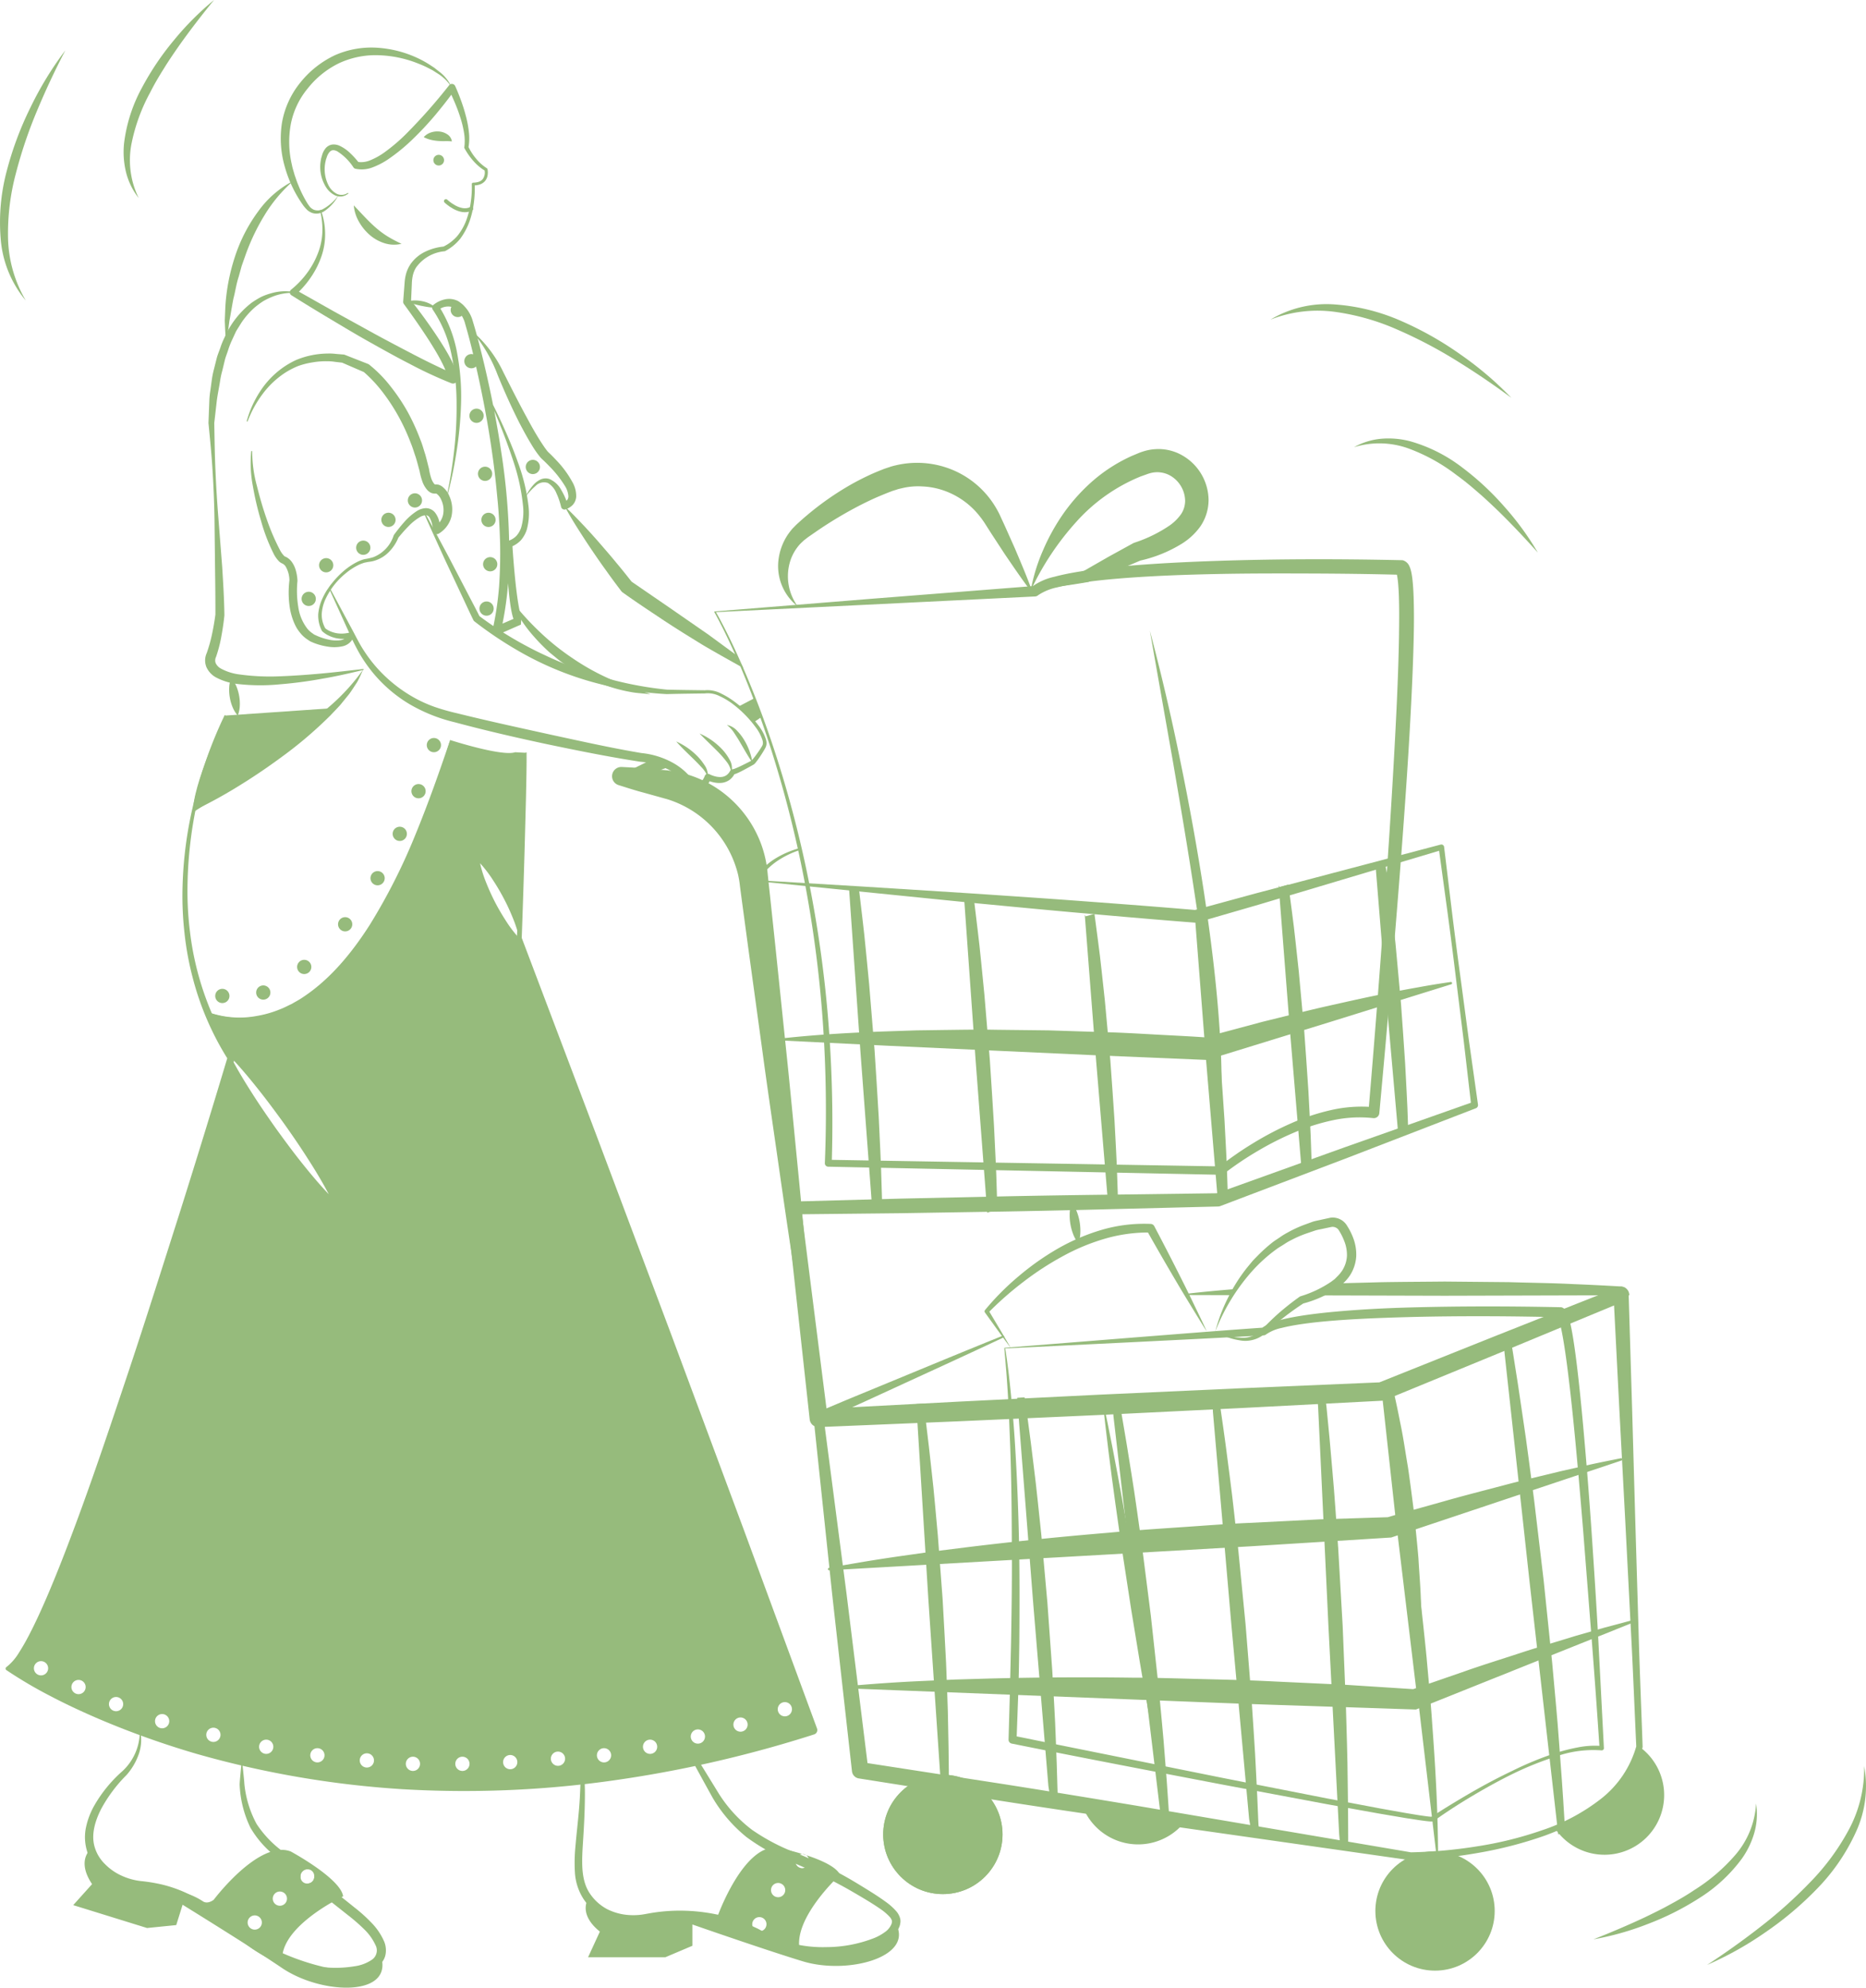 <svg xmlns="http://www.w3.org/2000/svg" width="456.737" height="486.436" viewBox="0 0 456.737 486.436">
  <defs>
    <style>
      .cls-1 {
        fill: #96bb7c;
      }

      .cls-2 {
        fill: none;
        stroke: #96bb7c;
        stroke-linecap: round;
        stroke-linejoin: round;
        stroke-width: 0.968px;
      }
    </style>
  </defs>
  <g id="girl-doing-shopping-with-cart" transform="translate(-159.187 -72.085)">
    <path id="Caminho_148" data-name="Caminho 148" class="cls-1" d="M364.453,349.1a1.118,1.118,0,0,1,.087.281l.059.371.116.742.216,1.485.387,2.977c.235,1.987.444,3.977.639,5.969.379,3.984.723,7.972.956,11.967q.734,11.983.969,23.989c.152,8,.124,16,.065,24.006-.054,4-.116,8-.235,12l-.438,11.993-.783-.993,51.284,10.331,25.665,5.042,12.847,2.426,6.431,1.146,3.217.526,1.6.229.792.09.38.028.168,0c.042.005.1-.019,0,.018l-.116.062c3.2-2.1,6.454-4.058,9.744-5.977,3.3-1.9,6.661-3.691,10.1-5.321a80.264,80.264,0,0,1,10.576-4.354,45.078,45.078,0,0,1,5.576-1.409,20.974,20.974,0,0,1,5.808-.323l-.592.557q-.888-13.392-1.932-26.776l-2.1-26.759c-.74-8.915-1.488-17.829-2.391-26.721-.452-4.445-.935-8.887-1.51-13.306-.289-2.208-.6-4.413-.976-6.591-.188-1.087-.394-2.17-.635-3.222-.12-.523-.25-1.044-.4-1.522a6.848,6.848,0,0,0-.24-.652c-.042-.089-.08-.161-.106-.2.008-.015-.068,0,.252.165l.445.1c-12.177-.294-24.386-.352-36.563-.06-6.088.173-12.176.37-18.231.828-3.026.232-6.047.526-9.024.979-1.486.23-2.966.5-4.4.862a10.5,10.5,0,0,0-3.779,1.567l-.038.032a.92.92,0,0,1-.537.213c-10.449.619-20.929,1.111-31.473,1.645Zm-.181-.145,31.5-2.514c10.587-.826,21.238-1.693,31.919-2.434l-.575.244a11.807,11.807,0,0,1,4.551-2.06c1.523-.412,3.048-.707,4.574-.967,3.052-.509,6.109-.85,9.165-1.129,6.114-.548,12.231-.862,18.348-1.025,12.236-.331,24.455-.31,36.692-.053h.058a.924.924,0,0,1,.388.1,1.951,1.951,0,0,1,.843.746,4.517,4.517,0,0,1,.29.535,9.15,9.15,0,0,1,.346.919c.188.588.329,1.154.462,1.72.255,1.13.454,2.249.639,3.367.365,2.236.662,4.466.936,6.7.544,4.461.992,8.922,1.409,13.385q1.234,13.388,2.154,26.787c.606,8.934,1.2,17.868,1.681,26.808l1.385,26.822a.528.528,0,0,1-.495.56.629.629,0,0,1-.1,0,27.133,27.133,0,0,0-11.015,1.46,79.511,79.511,0,0,0-10.518,4.2c-3.4,1.659-6.718,3.5-9.975,5.43s-6.449,3.992-9.516,6.184l-.02.015a.359.359,0,0,1-.1.048,1.209,1.209,0,0,1-.4.066l-.241,0-.436-.028-.833-.087-1.635-.219-3.242-.5-6.456-1.093-12.879-2.316-25.716-4.826c-17.132-3.275-34.26-6.559-51.362-9.99a.976.976,0,0,1-.783-.983v-.01l.338-11.975.277-11.976c.141-7.984.252-15.97.183-23.954-.023-7.984-.1-15.971-.4-23.95-.159-3.989-.3-7.98-.532-11.966-.116-1.993-.246-3.986-.4-5.976Z" transform="translate(40.735 52.98)"/>
    <path id="Caminho_149" data-name="Caminho 149" class="cls-1" d="M366.64,352.317c-2.156-2.85-4.207-5.77-6.307-8.657a.486.486,0,0,1,.016-.594l.023-.028a63.763,63.763,0,0,1,8.255-8.289,64.772,64.772,0,0,1,9.6-6.756,49.874,49.874,0,0,1,10.876-4.612,36.907,36.907,0,0,1,11.793-1.4l.028,0a1.03,1.03,0,0,1,.856.546q3.362,6.361,6.587,12.8,1.625,3.211,3.177,6.463c1.045,2.162,2.1,4.319,3.093,6.508-1.3-2.021-2.546-4.075-3.8-6.124s-2.5-4.1-3.714-6.17q-3.662-6.2-7.193-12.467l.883.548a37.954,37.954,0,0,0-11.086,1.507,50.98,50.98,0,0,0-10.424,4.34,72.561,72.561,0,0,0-9.547,6.221,80.965,80.965,0,0,0-8.6,7.556l.039-.621C363.015,346.166,364.88,349.207,366.64,352.317Z" transform="translate(39.934 49.629)"/>
    <path id="Caminho_150" data-name="Caminho 150" class="cls-1" d="M407.364,348.555a40.247,40.247,0,0,1,3.044-8.12,40.822,40.822,0,0,1,4.647-7.4l1.4-1.7c.493-.545,1.024-1.055,1.536-1.585A37.99,37.99,0,0,1,421.3,326.8c.579-.462,1.219-.842,1.831-1.262a16.279,16.279,0,0,1,1.892-1.173,28.874,28.874,0,0,1,4.043-1.886l2.1-.768c.709-.228,1.449-.343,2.173-.519l2.208-.478a4.108,4.108,0,0,1,2.841.665,3.993,3.993,0,0,1,1.064,1.052c.239.369.42.663.618,1.008a15.565,15.565,0,0,1,.993,2.1,11.392,11.392,0,0,1,.789,4.7,9.722,9.722,0,0,1-1.539,4.6,10.668,10.668,0,0,1-1.541,1.821c-.289.266-.562.555-.865.8l-.939.675a27.92,27.92,0,0,1-8.182,3.6l.25-.116c-1.691,1.083-3.368,2.285-4.969,3.539a56.535,56.535,0,0,0-4.654,4,7.406,7.406,0,0,1-6.2,1.544,16.119,16.119,0,0,1-5.852-2.141Zm0,0a18.565,18.565,0,0,0,2.917,1,14,14,0,0,0,3,.5,6.543,6.543,0,0,0,5.311-1.758,57.84,57.84,0,0,1,4.469-4.37c1.589-1.368,3.215-2.653,4.947-3.879a.7.7,0,0,1,.173-.09l.077-.026a27.643,27.643,0,0,0,7.455-3.543l.8-.6c.252-.213.465-.461.7-.687a9.347,9.347,0,0,0,1.226-1.478,7.455,7.455,0,0,0,1.141-3.5,9.113,9.113,0,0,0-.681-3.75,15.038,15.038,0,0,0-.838-1.8c-.156-.281-.353-.6-.5-.838a1.7,1.7,0,0,0-.457-.462,1.831,1.831,0,0,0-1.267-.308l-2.014.424c-.675.158-1.368.254-2.029.462l-1.97.669A26.749,26.749,0,0,0,426,326.166a14.747,14.747,0,0,0-1.8,1.051c-.584.38-1.2.718-1.765,1.124a37.792,37.792,0,0,0-6.237,5.646,48.675,48.675,0,0,0-8.836,14.567Z" transform="translate(49.294 49.376)"/>
    <circle id="Elipse_16" data-name="Elipse 16" class="cls-1" cx="14.603" cy="14.603" r="14.603" transform="translate(375.367 506.414)"/>
    <path id="Caminho_151" data-name="Caminho 151" class="cls-1" d="M278.13,429.932c.257,2.06.514,4.131.7,6.208.136,2.079.238,4.166.214,6.252-.02,4.169-.276,8.352-.543,12.461-.227,4.06-.372,8.311,1.8,11.451a11.728,11.728,0,0,0,4.2,3.772,13.879,13.879,0,0,0,5.538,1.449,15.854,15.854,0,0,0,2.924-.113c.937-.129,2.02-.375,3.058-.514a42.8,42.8,0,0,1,6.307-.461,44.25,44.25,0,0,1,12.426,1.8,41.734,41.734,0,0,1,5.854,2.265c.968.405,1.856.968,2.789,1.445a23.926,23.926,0,0,0,2.743,1.35,30.68,30.68,0,0,0,12,2.065,32.365,32.365,0,0,0,11.834-2.269,12.047,12.047,0,0,0,2.508-1.417,4.4,4.4,0,0,0,1.588-1.932,1.632,1.632,0,0,0,.121-.518.411.411,0,0,0,.008-.21.363.363,0,0,0-.031-.176,2.371,2.371,0,0,0-.553-.908,12.43,12.43,0,0,0-2.163-1.847c-1.638-1.153-3.41-2.211-5.185-3.264-1.79-1.051-3.55-2.081-5.371-3.027-3.619-1.927-7.35-3.6-11.17-5.227a48.578,48.578,0,0,1-11.123-6.13,35.525,35.525,0,0,1-8.313-9.667c-4.046-7.3-7.989-14.562-11.834-21.937a.116.116,0,0,1,.2-.117c4.5,6.972,8.863,14.073,13.181,21.107a33.518,33.518,0,0,0,8.128,8.841,49.681,49.681,0,0,0,10.736,5.628,116.543,116.543,0,0,1,11.341,5.373c1.843,1,3.645,2.1,5.412,3.186s3.547,2.2,5.28,3.468a14.337,14.337,0,0,1,2.505,2.245,4.367,4.367,0,0,1,.96,1.775,2.634,2.634,0,0,1,.044,1.152,3.6,3.6,0,0,1-.265.982,6.339,6.339,0,0,1-2.352,2.77,13.882,13.882,0,0,1-2.947,1.547,32.17,32.17,0,0,1-12.556,1.841,34.441,34.441,0,0,1-12.3-2.584,24.749,24.749,0,0,1-2.813-1.441c-.906-.481-1.769-1.049-2.711-1.46a35.033,35.033,0,0,0-5.752-2.187,38.959,38.959,0,0,0-6.047-1.118,43.438,43.438,0,0,0-6.135-.112,42.184,42.184,0,0,0-6.067.768c-1.011.19-1.941.461-3.049.678a15.585,15.585,0,0,1-3.276.28,14.878,14.878,0,0,1-6.439-1.554,12.84,12.84,0,0,1-4.934-4.484,13.45,13.45,0,0,1-2-6.321,40.869,40.869,0,0,1,.126-6.365c.349-4.165.9-8.245,1.1-12.374.1-2.061.188-4.124.214-6.192l-.145-6.208v-.008a.116.116,0,0,1,.231-.017Z" transform="translate(23.308 69.235)"/>
    <path id="Caminho_152" data-name="Caminho 152" class="cls-1" d="M354.806,468.135s-2.888,7.691-23.745,5.522c-.858-7.772,10-17.678,10-17.678-.928-1.972-4.7-3.631-8.294-4.8a1.772,1.772,0,0,1-.986,3.19,1.741,1.741,0,0,1,0-3.48h.035c-3.329-1.021-6.264-1.6-6.264-1.6-8.282-.534-14.488,16.866-14.488,16.866s-.267.128-1.67-.29c-9.767-2.935-24.777,5.232-29.963-4.06,0,0-2.656,3.666,2.83,8.074l-2.888,6.276h18.92l6.612-2.807v-5.208s17.875,6.241,27.063,9.025C342.893,480.466,358.925,476.151,354.806,468.135Zm-33.466,1.682a1.741,1.741,0,1,1,1.7-1.74,1.741,1.741,0,0,1-1.7,1.74Zm4.594-8.352a1.741,1.741,0,1,1,1.7-1.74,1.741,1.741,0,0,1-1.7,1.74Z" transform="translate(23.755 74.918)"/>
    <path id="Caminho_153" data-name="Caminho 153" class="cls-1" d="M210.757,447.835a26.68,26.68,0,0,1-2.633-10.544v-.07c.035-.823.128-1.647.2-2.471s.151-1.659.244-2.482a.124.124,0,0,1,.128-.1c.058.012.1.047.1.1.1.824.186,1.647.267,2.471s.174,1.613.22,2.413a25.944,25.944,0,0,0,3,9.8,26.23,26.23,0,0,0,5.893,6.334c.406.336.824.673,1.241,1.009,1.612,1.264,3.248,2.529,4.884,3.782a1.722,1.722,0,0,0-1.253,2.018c-1.694-1.346-3.364-2.714-5.011-4.141-.812-.7-1.624-1.415-2.413-2.169A24.8,24.8,0,0,1,210.757,447.835Z" transform="translate(9.72 71.52)"/>
    <path id="Caminho_154" data-name="Caminho 154" class="cls-1" d="M250.091,480.194a4.309,4.309,0,0,1-.789,1.717,5.388,5.388,0,0,1-1.032,1.079,11.525,11.525,0,0,1-5.44,2.03,33.163,33.163,0,0,1-10.881-.487,43.971,43.971,0,0,1-10.231-3.387c-.661-.325-1.322-.673-1.96-1.044a26.864,26.864,0,0,1-3.028-1.949,22.4,22.4,0,0,1-3.689-3.341,36.7,36.7,0,0,0-8-6.786,30.861,30.861,0,0,0-4.7-2.3,30.387,30.387,0,0,0-5.023-1.38,38.511,38.511,0,0,0-5.185-.568,16.754,16.754,0,0,1-5.452-1.218,14.551,14.551,0,0,1-4.71-3.132,11.63,11.63,0,0,1-2.784-4.188,7.38,7.38,0,0,1-.22-.719,11.66,11.66,0,0,1-.128-5.753,18.716,18.716,0,0,1,2.03-5.2,33.37,33.37,0,0,1,6.856-8.352,13.236,13.236,0,0,0,4.222-9.106.109.109,0,0,1,.116-.116.1.1,0,0,1,.116.093,10.4,10.4,0,0,1-.615,5.371,15.218,15.218,0,0,1-2.83,4.7,35.894,35.894,0,0,0-6.218,8.305c-1.531,2.993-2.54,6.415-1.566,9.466a9.534,9.534,0,0,0,2.482,4.048,13.476,13.476,0,0,0,4.025,2.819,15.5,15.5,0,0,0,4.8,1.345,39.72,39.72,0,0,1,5.336.893,32.543,32.543,0,0,1,5.127,1.74c.394.174.777.36,1.16.557a.2.2,0,0,1,.058.023c1.218.615,2.39,1.276,3.526,2a46.09,46.09,0,0,1,8.143,6.937,23.674,23.674,0,0,0,8.561,5.846,40.6,40.6,0,0,0,10.057,2.772c1.056.151,2.111.278,3.167.348a28.48,28.48,0,0,0,7.111-.267,9.9,9.9,0,0,0,4.4-1.693,2.772,2.772,0,0,0,.731-3.526,13,13,0,0,0-2.819-3.9,44.359,44.359,0,0,0-3.9-3.387l-3.956-3.132-4.362-3.445-1.485-1.172a1.641,1.641,0,0,0,1.543-1.833c2.239,1.705,4.478,3.422,6.693,5.162,1.044.835,2.076,1.659,3.109,2.494a37.485,37.485,0,0,1,4.072,3.642,15.305,15.305,0,0,1,3.248,4.744A5.639,5.639,0,0,1,250.091,480.194Z" transform="translate(3.446 70.295)"/>
    <path id="Caminho_155" data-name="Caminho 155" class="cls-1" d="M249.777,477.216c-.012-.116-.023-.232-.046-.348,0,0-3.132,4.014-13.862,1.693a57.178,57.178,0,0,1-10.452-3.457c1.056-5.44,8.039-10.162,12.017-12.447,1.079-.615,1.926-1.055,2.39-1.288.244-.128.383-.186.383-.186-.6-4.385-12.83-10.985-12.83-10.985a6.088,6.088,0,0,0-2.448-.383,8.424,8.424,0,0,0-2.552.5c-6.786,2.3-13.839,11.693-13.839,11.693s-1.45,1.206-2.668.383a16.6,16.6,0,0,0-3.457-1.728.194.194,0,0,0-.058-.023c-8.909-3.318-21.982-1.891-23.9-11.008a4.015,4.015,0,0,0-.8.917c-.777,1.23-1.52,3.747,1.1,7.644l-4.617,5.139,18.073,5.6,7.146-.719,1.554-4.976s8.549,5.278,16.286,10.22q1.549.992,3.028,1.949c1.844,1.195,3.573,2.332,5.011,3.306C234.57,485.035,250.857,485.731,249.777,477.216Zm-25-13.734a1.741,1.741,0,1,1,1.684-1.74,1.741,1.741,0,0,1-1.684,1.74Zm6.287-8.874a2.169,2.169,0,0,1,.394-.035,1.619,1.619,0,0,1,1.67,1.635,1.641,1.641,0,0,1-1.543,1.833.482.482,0,0,1-.128.012,1.611,1.611,0,0,1-1.659-1.427,1.722,1.722,0,0,1,1.253-2.018Zm-12.551,11.24a1.741,1.741,0,1,1-1.684,1.74,1.741,1.741,0,0,1,1.684-1.74Z" transform="translate(2.971 74.989)"/>
    <path id="Caminho_156" data-name="Caminho 156" class="cls-1" d="M232.631,116.119l-.683.4c-.247.092-.51.158-.77.235a6.6,6.6,0,0,1-.816.007,3.779,3.779,0,0,1-.791-.21,5.4,5.4,0,0,1-2.375-2.123,9.3,9.3,0,0,1-1.3-6.156l.134-.8.225-.783a4.728,4.728,0,0,1,.748-1.554,2.618,2.618,0,0,1,1.667-1.068,3.432,3.432,0,0,1,1.881.285,9.673,9.673,0,0,1,2.692,1.9,19.185,19.185,0,0,1,2.12,2.373l-.489-.338a5.7,5.7,0,0,0,3.267-.421,16.58,16.58,0,0,0,3.215-1.771,43.031,43.031,0,0,0,5.774-4.94A135.526,135.526,0,0,0,257.32,89.6l.041-.052a.873.873,0,0,1,1.227-.14.886.886,0,0,1,.25.32c.55,1.2,1.017,2.388,1.459,3.606s.833,2.445,1.156,3.7a25.8,25.8,0,0,1,.732,3.834,13.058,13.058,0,0,1-.1,3.969l-.039-.31a13.8,13.8,0,0,0,1.91,2.972,11.142,11.142,0,0,0,2.63,2.348l.019.012a.345.345,0,0,1,.155.226,4.176,4.176,0,0,1,.012,1.544,2.849,2.849,0,0,1-.684,1.423,2.944,2.944,0,0,1-1.341.817,6.265,6.265,0,0,1-.744.159l-.742.042.348-.373a25.572,25.572,0,0,1-.2,4.658,21.967,21.967,0,0,1-1.068,4.547,16.586,16.586,0,0,1-2.226,4.166,11.931,11.931,0,0,1-3.7,3.05.412.412,0,0,1-.137.045l-.069.009a9.63,9.63,0,0,0-6.981,4.042,6.829,6.829,0,0,0-.744,1.844,10.993,10.993,0,0,0-.247,2.059l-.2,4.474-.2-.644c2.3,2.906,4.47,5.876,6.524,8.965,1.017,1.552,2.022,3.113,2.931,4.763.447.834.9,1.661,1.276,2.566a10.145,10.145,0,0,1,.873,3.03,1.141,1.141,0,0,1-1.533,1.2l-.046-.018a104.366,104.366,0,0,1-10.221-4.758c-3.312-1.69-6.546-3.514-9.784-5.324s-6.413-3.726-9.6-5.626-6.344-3.831-9.485-5.8l-.012-.008a.836.836,0,0,1-.266-1.152.849.849,0,0,1,.192-.214,21.889,21.889,0,0,0,3.742-3.857,20.224,20.224,0,0,0,2.684-4.713,15.856,15.856,0,0,0,1.211-5.3,18.372,18.372,0,0,0-.553-5.483l0-.011a.116.116,0,0,1,.224-.059,17.285,17.285,0,0,1,1.014,5.568,16.359,16.359,0,0,1-.882,5.655,21.441,21.441,0,0,1-2.581,5.143,23.221,23.221,0,0,1-3.831,4.372l-.086-1.373,9.66,5.45L239,150.315c3.239,1.772,6.511,3.477,9.775,5.186,1.637.843,3.277,1.678,4.931,2.471,1.637.778,3.345,1.614,4.926,2.229l-1.579,1.185a8.362,8.362,0,0,0-.645-2.235c-.314-.8-.726-1.59-1.131-2.379-.833-1.58-1.787-3.125-2.753-4.659-1.966-3.05-4.058-6.056-6.208-8.987l-.023-.032a.918.918,0,0,1-.175-.613l.34-4.487a11.457,11.457,0,0,1,.385-2.373,8.47,8.47,0,0,1,1.04-2.252,9.231,9.231,0,0,1,3.684-3.115,13.479,13.479,0,0,1,4.546-1.245l-.205.055a10.862,10.862,0,0,0,3.445-2.61,13.739,13.739,0,0,0,2.2-3.838,21.162,21.162,0,0,0,1.094-4.363,24.914,24.914,0,0,0,.264-4.5.359.359,0,0,1,.344-.373h0a4.59,4.59,0,0,0,1.274-.181,2.226,2.226,0,0,0,1.013-.624,2.727,2.727,0,0,0,.477-2.31l.173.237a12.36,12.36,0,0,1-2.894-2.433,16.607,16.607,0,0,1-2.17-3.1.421.421,0,0,1-.046-.264l.007-.046a12.013,12.013,0,0,0-.1-3.619,24.525,24.525,0,0,0-.886-3.605c-.371-1.188-.81-2.359-1.294-3.512s-1.007-2.3-1.569-3.385l1.518.128c-1.515,2.161-3.142,4.194-4.822,6.21a78.376,78.376,0,0,1-5.373,5.756,44.905,44.905,0,0,1-6.149,5.048,18.367,18.367,0,0,1-3.631,1.9,7.4,7.4,0,0,1-4.353.4.84.84,0,0,1-.476-.32l-.013-.018a13.115,13.115,0,0,0-3.992-3.951c-.794-.375-1.41-.364-1.909.261a3.505,3.505,0,0,0-.607,1.147l-.229.668-.149.692a8.733,8.733,0,0,0,.788,5.585,4.779,4.779,0,0,0,1.937,2.026,2.707,2.707,0,0,0,2.72-.14l.009-.006a.116.116,0,1,1,.123.2Z" transform="translate(11.755 3.404)"/>
    <path id="Caminho_157" data-name="Caminho 157" class="cls-1" d="M231.434,114.02c1.906,1.992,3.527,3.837,5.365,5.43a22.5,22.5,0,0,0,2.9,2.16,33.024,33.024,0,0,0,3.423,1.807,7.666,7.666,0,0,1-4.162-.139,10.1,10.1,0,0,1-3.687-2.077,12.151,12.151,0,0,1-2.612-3.25,9.658,9.658,0,0,1-1.232-3.93Z" transform="translate(14.35 8.329)"/>
    <path id="Caminho_158" data-name="Caminho 158" class="cls-1" d="M230.624,117.984a10.5,10.5,0,0,1-3.519,3.9,3.436,3.436,0,0,1-2.785.422,3.954,3.954,0,0,1-1.292-.73,9.871,9.871,0,0,1-.938-1.056,30.322,30.322,0,0,1-4.584-9.569,24.824,24.824,0,0,1-.691-10.73,21.418,21.418,0,0,1,4.5-9.867,23.9,23.9,0,0,1,8.5-6.7,22.092,22.092,0,0,1,10.625-1.793,27.42,27.42,0,0,1,10.241,2.829,24.165,24.165,0,0,1,2.3,1.318l1.107.724,1.04.821a10,10,0,0,1,3.275,4.057,10.848,10.848,0,0,0-3.641-3.563l-1.078-.689-1.138-.59a23.208,23.208,0,0,0-2.331-1.04,28.389,28.389,0,0,0-9.86-2.058,21.171,21.171,0,0,0-9.627,1.983,22.054,22.054,0,0,0-7.605,6.145,19.5,19.5,0,0,0-4.158,8.817,24.271,24.271,0,0,0,.284,9.891c.146.829.439,1.624.65,2.441.289.792.532,1.606.866,2.385a28.761,28.761,0,0,0,2.256,4.552,9.1,9.1,0,0,0,.692.965,3.054,3.054,0,0,0,.9.636,2.689,2.689,0,0,0,2.21-.145,11.478,11.478,0,0,0,3.8-3.354Z" transform="translate(11.388 1.928)"/>
    <path id="Caminho_159" data-name="Caminho 159" class="cls-1" d="M222.623,131.95a12.856,12.856,0,0,0-5.022.916,17.6,17.6,0,0,0-2.279,1.1,20.826,20.826,0,0,0-2.032,1.489,19.278,19.278,0,0,0-3.318,3.77c-.438.723-.906,1.423-1.33,2.15l-1.069,2.309a19.133,19.133,0,0,0-.9,2.384c-.26.813-.6,1.6-.794,2.431l-.6,2.5a20.03,20.03,0,0,0-.539,2.518c-.259,1.7-.638,3.39-.837,5.111l-.589,5.177v-.071c.075,3.923.112,7.846.3,11.761q.251,5.874.726,11.738l.913,11.735c.246,3.919.485,7.831.544,11.787l0,.094,0,.024c-.177,1.721-.422,3.389-.734,5.078a33.339,33.339,0,0,1-1.3,5.044l-.034.082-.038.078a2.13,2.13,0,0,0-.15.7,1.792,1.792,0,0,0,.136.735,2.945,2.945,0,0,0,1.227,1.279,12.669,12.669,0,0,0,4.4,1.435,54.993,54.993,0,0,0,10.027.48c3.39-.124,6.795-.372,10.2-.681s6.808-.723,10.223-1.1a.116.116,0,0,1,.129.1.118.118,0,0,1-.088.127c-3.339.809-6.694,1.581-10.091,2.15a102.109,102.109,0,0,1-10.266,1.358,48.8,48.8,0,0,1-10.5-.084,14.554,14.554,0,0,1-5.339-1.677,5.383,5.383,0,0,1-2.2-2.44,4.316,4.316,0,0,1,.129-3.557l-.072.16a35.915,35.915,0,0,0,1.307-4.656c.34-1.6.626-3.241.835-4.849l-.006.118c.015-3.882-.036-7.8-.089-11.718l-.133-11.757q-.1-5.879-.472-11.746c-.227-3.912-.622-7.815-1-11.717l0-.048v-.024l.206-5.3a20.576,20.576,0,0,1,.262-2.649l.361-2.645a21.324,21.324,0,0,1,.538-2.62l.653-2.6c.225-.865.593-1.7.884-2.545a17.681,17.681,0,0,1,1.019-2.5,21.626,21.626,0,0,1,6.634-8.516,22.008,22.008,0,0,1,2.331-1.424,15.108,15.108,0,0,1,2.559-.926,12,12,0,0,1,5.332-.3.116.116,0,0,1-.024.229Z" transform="translate(8.317 11.811)"/>
    <path id="Caminho_160" data-name="Caminho 160" class="cls-1" d="M210.909,168.253a32.215,32.215,0,0,0,1.135,8.35c.682,2.737,1.453,5.454,2.392,8.111a54.225,54.225,0,0,0,3.286,7.677,5.993,5.993,0,0,0,1.041,1.444c.046.05.056.039.056.039s-.019,0,.022.021l.164.074a2.983,2.983,0,0,1,.627.346,3.881,3.881,0,0,1,.977.961,6.618,6.618,0,0,1,1.023,2.248,10.81,10.81,0,0,1,.354,2.335l0,.071-.007.073a23.944,23.944,0,0,0,.2,6.222,11.214,11.214,0,0,0,2.28,5.443,5.723,5.723,0,0,0,1.043.956l.576.414.65.3a14.536,14.536,0,0,0,2.917.94,8.009,8.009,0,0,0,2.928.132,3.272,3.272,0,0,0,1.2-.481,1.972,1.972,0,0,0,.682-.863l.856.809a10.389,10.389,0,0,1-1.9.225,8.461,8.461,0,0,1-1.912-.169,7.9,7.9,0,0,1-1.819-.614,6.434,6.434,0,0,1-1.628-1.086l-.014-.013a.331.331,0,0,1-.07-.093,8.087,8.087,0,0,1-.893-4.15,11.745,11.745,0,0,1,1.134-4,18.428,18.428,0,0,1,.988-1.807c.406-.55.755-1.145,1.209-1.656a21.711,21.711,0,0,1,2.822-2.964,16.465,16.465,0,0,1,3.415-2.3,7.22,7.22,0,0,1,.967-.408,4.5,4.5,0,0,1,1.025-.294,14.248,14.248,0,0,0,1.909-.439,8.465,8.465,0,0,0,4.989-5.316.765.765,0,0,1,.1-.19c.78-1.045,1.582-2.079,2.466-3.065a14.554,14.554,0,0,1,3.068-2.692,4.477,4.477,0,0,1,2.233-.737,2.886,2.886,0,0,1,2.356,1.205,5.877,5.877,0,0,1,.945,2.08,10.513,10.513,0,0,1,.318,2.119l-1.487-.8a4.731,4.731,0,0,0,2.1-3.008,5.855,5.855,0,0,0-.5-3.739,3.5,3.5,0,0,0-1.019-1.332c-.091-.083-.121-.036-.17-.1,0,.02.02.029.033.02-.015,0,.061-.021-.033-.015l-.275.009a2.412,2.412,0,0,1-1.058-.226,3.13,3.13,0,0,1-.747-.549,6.258,6.258,0,0,1-1.378-2.415,14.929,14.929,0,0,1-.616-2.411l.018.094c-.324-1.145-.606-2.3-.961-3.436-.393-1.121-.718-2.267-1.173-3.363a50.1,50.1,0,0,0-2.962-6.458,47.565,47.565,0,0,0-3.86-5.943,33.853,33.853,0,0,0-4.755-5.1l.241.137-5.618-2.427.222.063-1.836-.21a10.779,10.779,0,0,0-1.839-.142,18.371,18.371,0,0,0-3.659.272,19.061,19.061,0,0,0-3.557.9,19.509,19.509,0,0,0-3.271,1.707,21.728,21.728,0,0,0-5.407,5.137,27.075,27.075,0,0,0-3.653,6.654l0,.008a.116.116,0,0,1-.221-.07,25.479,25.479,0,0,1,3.171-7.082,21.246,21.246,0,0,1,5.352-5.745,20.915,20.915,0,0,1,3.436-2.038,19.752,19.752,0,0,1,3.83-1.2,20.154,20.154,0,0,1,3.988-.432,12.122,12.122,0,0,1,2,.084l1.995.164a.539.539,0,0,1,.149.034l.073.029,5.7,2.236a1.008,1.008,0,0,1,.241.137,31.682,31.682,0,0,1,5.307,5.407,46.922,46.922,0,0,1,4.156,6.215,52.561,52.561,0,0,1,3.1,6.788c.482,1.148.785,2.357,1.177,3.535.349,1.191.621,2.4.934,3.6l.013.065,0,.03a12.754,12.754,0,0,0,.474,2.009,4.3,4.3,0,0,0,.787,1.551c.151.158.184.154.2.143l.01.011c0,.007.172,0,.251,0a3.9,3.9,0,0,1,.6.059,3.448,3.448,0,0,1,.843.414,5.531,5.531,0,0,1,1.739,2.233,7.96,7.96,0,0,1,.575,5.14,6.77,6.77,0,0,1-3.1,4.179l-.021.012a.973.973,0,0,1-1.332-.345.984.984,0,0,1-.134-.471,6.24,6.24,0,0,0-.777-3.147,1.08,1.08,0,0,0-.914-.541,2.969,2.969,0,0,0-1.4.428,13.118,13.118,0,0,0-2.83,2.261c-.883.891-1.712,1.853-2.523,2.834l.1-.189a10.792,10.792,0,0,1-2.308,3.579,8.182,8.182,0,0,1-3.609,2.215c-.651.231-1.461.253-2.025.4a3.782,3.782,0,0,0-.909.246,6.451,6.451,0,0,0-.892.359,15.707,15.707,0,0,0-3.279,2.138,17.864,17.864,0,0,0-4.833,6.163,10.115,10.115,0,0,0-.963,3.728,6.746,6.746,0,0,0,.918,3.587l-.083-.1a5.541,5.541,0,0,0,1.38.8,6.727,6.727,0,0,0,1.578.439,7.194,7.194,0,0,0,1.637.054,9.047,9.047,0,0,0,1.624-.282l.038-.009a.675.675,0,0,1,.818.493.685.685,0,0,1,0,.326,3.731,3.731,0,0,1-2.917,2.62,9.564,9.564,0,0,1-3.582.051,15.955,15.955,0,0,1-3.356-.9l-.849-.367c-.262-.161-.517-.34-.775-.512a7.675,7.675,0,0,1-1.4-1.212,12.074,12.074,0,0,1-1.1-1.457,12.785,12.785,0,0,1-.789-1.609,15.919,15.919,0,0,1-.945-3.365,24.546,24.546,0,0,1-.1-6.838l-.009.144a6.863,6.863,0,0,0-.933-3.5,2.032,2.032,0,0,0-.519-.539,1.222,1.222,0,0,0-.3-.175,3.41,3.41,0,0,1-.669-.408,7.221,7.221,0,0,1-1.444-1.992,44.347,44.347,0,0,1-3.1-8.106,70.548,70.548,0,0,1-1.964-8.363,29.26,29.26,0,0,1-.415-8.569.116.116,0,0,1,.131-.1A.122.122,0,0,1,210.909,168.253Z" transform="translate(10.009 14.338)"/>
    <path id="Caminho_161" data-name="Caminho 161" class="cls-1" d="M242.322,133.755a5.115,5.115,0,0,1,1.846-.325,8.657,8.657,0,0,1,1.835.177,7.37,7.37,0,0,1,3.325,1.574,10.61,10.61,0,0,1-1.831-.132c-.588-.082-1.161-.192-1.733-.308A22.334,22.334,0,0,1,242.322,133.755Z" transform="translate(16.513 12.184)"/>
    <path id="Caminho_162" data-name="Caminho 162" class="cls-1" d="M255.425,139.537a30.377,30.377,0,0,1,7.845,10.225c1.914,3.809,3.834,7.613,5.868,11.331,1,1.865,2.039,3.711,3.159,5.475.564.868,1.138,1.76,1.736,2.5.178.251.694.674,1.053,1.055q.583.581,1.143,1.183a24.909,24.909,0,0,1,3.958,5.374,6.88,6.88,0,0,1,.918,3.587,3.35,3.35,0,0,1-.854,2,4.559,4.559,0,0,1-1.7,1.065.847.847,0,0,1-1.1-.473.963.963,0,0,1-.037-.117,17.55,17.55,0,0,0-1.151-3.357,5.2,5.2,0,0,0-2.1-2.506,2.9,2.9,0,0,0-3.022.747,16.407,16.407,0,0,0-2.5,2.73,12.986,12.986,0,0,1,2.122-3.148,5.436,5.436,0,0,1,1.618-1.178,3,3,0,0,1,2.152-.123,5.965,5.965,0,0,1,2.977,2.805,15.891,15.891,0,0,1,1.565,3.618l-1.137-.591a2.844,2.844,0,0,0,.958-.672,1.476,1.476,0,0,0,.3-.923,5.365,5.365,0,0,0-.823-2.495,26.8,26.8,0,0,0-3.779-4.8q-.539-.563-1.1-1.107c-.375-.4-.723-.62-1.217-1.2a24.292,24.292,0,0,1-1.928-2.749c-1.146-1.859-2.176-3.754-3.172-5.665-1.942-3.845-3.7-7.757-5.315-11.728a36.344,36.344,0,0,0-6.435-10.864Z" transform="translate(19.115 13.397)"/>
    <path id="Caminho_163" data-name="Caminho 163" class="cls-1" d="M274.458,175.407c1.536,1.442,2.991,2.945,4.425,4.465s2.839,3.062,4.2,4.637,2.732,3.144,4.047,4.757c1.342,1.591,2.638,3.217,3.92,4.854l-.375-.357L300.2,200.3l9.5,6.579,6.836,5.018,1.705,3.142s-6.789-3.752-10.111-5.741c-3.3-2.028-6.592-4.058-9.81-6.2s-6.441-4.274-9.594-6.529l-.027-.02a1.673,1.673,0,0,1-.348-.338c-1.258-1.655-2.5-3.321-3.7-5.023-1.226-1.68-2.408-3.395-3.575-5.121s-2.3-3.475-3.42-5.24S275.464,177.258,274.458,175.407Z" transform="translate(22.895 20.522)"/>
    <path id="Caminho_164" data-name="Caminho 164" class="cls-1" d="M263.352,194.358a65.97,65.97,0,0,0,7.093,7.925,58.859,58.859,0,0,0,8.168,6.579,56.826,56.826,0,0,0,9.151,5.1c1.582.778,3.245,1.351,4.9,1.993a26.513,26.513,0,0,0,2.526.853q1.276.4,2.558.86c-.9-.061-1.794-.136-2.694-.231a21.54,21.54,0,0,1-2.69-.383,36.565,36.565,0,0,1-5.265-1.407,38.871,38.871,0,0,1-5.062-2.087c-.839-.369-1.6-.89-2.4-1.329a24.194,24.194,0,0,1-2.328-1.451c-.739-.54-1.511-1.034-2.22-1.612l-2.119-1.74a47.078,47.078,0,0,1-3.834-3.9,32.748,32.748,0,0,1-5.786-9.167Z" transform="translate(20.69 24.286)"/>
    <path id="Caminho_165" data-name="Caminho 165" class="cls-1" d="M206.483,210.489a7.617,7.617,0,0,1,1.3,2.152,11.063,11.063,0,0,1,.649,2.265,10.858,10.858,0,0,1,.159,2.351,7.528,7.528,0,0,1-.5,2.465,7.529,7.529,0,0,1-1.3-2.151,10.862,10.862,0,0,1-.646-2.266,11.055,11.055,0,0,1-.155-2.351A7.616,7.616,0,0,1,206.483,210.489Z" transform="translate(9.294 27.49)"/>
    <path id="Caminho_166" data-name="Caminho 166" class="cls-1" d="M214.132,218.263a103.643,103.643,0,0,0-6.806,20.639,102.562,102.562,0,0,0-2.478,21.533,79.731,79.731,0,0,0,.628,10.8A72.35,72.35,0,0,0,216.3,301.46l0,.007a.9.9,0,0,1,.1.722q-5.609,19.189-11.534,38.27c-3.913,12.736-8.054,25.4-12.3,38.034q-6.34,18.957-13.521,37.631c-2.415,6.214-4.9,12.4-7.64,18.494-1.371,3.043-2.8,6.064-4.394,9.012-.79,1.476-1.635,2.928-2.569,4.334a14.217,14.217,0,0,1-3.423,3.858l.025-.75a107.976,107.976,0,0,0,10.89,6.488c3.741,1.991,7.583,3.791,11.467,5.489a191.338,191.338,0,0,0,23.954,8.53,224.384,224.384,0,0,0,50.114,8.131,256.98,256.98,0,0,0,50.682-2.624A311.716,311.716,0,0,0,357.547,465.4l-.708,1.458-18.05-48.407L320.882,370l-17.753-48.517L285.5,272.915l0-.008a.59.59,0,0,1-.034-.227L286.65,250l.554-11.343c.167-3.781.346-7.564.419-11.345a.116.116,0,0,1,.116-.116.118.118,0,0,1,.116.116c.013,3.791-.081,7.576-.161,11.362l-.3,11.356q-.319,11.355-.735,22.706l-.037-.235,18.287,48.319,18.16,48.366,18.007,48.423,17.863,48.476a1.119,1.119,0,0,1-.656,1.44l-.053.018A296.5,296.5,0,0,1,308.417,478.9a258.292,258.292,0,0,1-51.011,2.046,237.506,237.506,0,0,1-50.258-8.626,215.173,215.173,0,0,1-24.037-8.586c-3.911-1.682-7.781-3.466-11.554-5.445a108.561,108.561,0,0,1-11.036-6.487.443.443,0,0,1-.008-.727l.033-.023a13.167,13.167,0,0,0,3.111-3.613c.887-1.381,1.7-2.822,2.456-4.293,1.527-2.936,2.9-5.959,4.221-9.007,2.63-6.1,5.014-12.311,7.331-18.544,4.623-12.474,8.823-25.106,13.046-37.727,4.194-12.633,8.2-25.328,12.241-38.012q6.014-19.04,11.748-38.17l.1.728a70.566,70.566,0,0,1-8.709-20.194,73.13,73.13,0,0,1-1.976-10.827,81.012,81.012,0,0,1-.481-10.977,97.423,97.423,0,0,1,2.951-21.691,104.111,104.111,0,0,1,7.339-20.571.116.116,0,0,1,.209.1Z" transform="translate(0.227 29)"/>
    <path id="Caminho_167" data-name="Caminho 167" class="cls-1" d="M232.781,216.674l-26.364,1.818s-8.293,17.654-7.737,23.609C198.679,242.1,230.412,221.833,232.781,216.674Z" transform="translate(7.839 28.719)"/>
    <path id="Caminho_168" data-name="Caminho 168" class="cls-1" d="M285.992,271.7a29.013,29.013,0,0,1-3.213-4.176c-.94-1.45-1.821-2.935-2.622-4.466s-1.52-3.109-2.169-4.721a30.052,30.052,0,0,1-1.6-5.011,31.1,31.1,0,0,1,3.19,4.176q1.427,2.175,2.633,4.477a49.489,49.489,0,0,1,2.181,4.71,30.052,30.052,0,0,1,1.6,5.011s1.67-37.34,1.67-45.391l-2.691-.139c-3.236,1.1-15.915-2.993-15.915-2.993-23.8,83.8-59.4,66.537-59.4,66.537l5.823,11.217c2.378,2.505,4.57,5.15,6.7,7.83s4.164,5.429,6.171,8.2c1.984,2.8,3.932,5.614,5.765,8.5,1.856,2.877,3.642,5.812,5.243,8.874-2.39-2.506-4.582-5.139-6.716-7.818s-4.164-5.44-6.171-8.213c-1.972-2.8-3.921-5.6-5.765-8.5-1.844-2.877-3.631-5.812-5.232-8.874,0,0-41.4,141.147-54.763,149.5,0,0,75.168,54.288,197.106,15.033ZM168.984,452.086a1.741,1.741,0,1,1,1.683-1.74,1.741,1.741,0,0,1-1.683,1.74Zm9.187,4.594a1.741,1.741,0,1,1,1.678-1.74,1.741,1.741,0,0,1-1.678,1.74Zm9.187,4.176a1.741,1.741,0,1,1,1.677-1.74,1.741,1.741,0,0,1-1.677,1.74Zm11.275,4.176a1.741,1.741,0,1,1,1.678-1.741,1.741,1.741,0,0,1-1.678,1.741Zm12.528,3.341a1.741,1.741,0,1,1,1.694-1.74,1.741,1.741,0,0,1-1.694,1.74Zm12.946,2.923a1.741,1.741,0,1,1,1.678-1.741,1.741,1.741,0,0,1-1.678,1.741Zm12.528,2.088a1.741,1.741,0,1,1,1.679-1.741,1.741,1.741,0,0,1-1.679,1.741Zm12.11,1.253a1.741,1.741,0,1,1,1.676-1.74,1.741,1.741,0,0,1-1.676,1.74Zm11.275.835a1.741,1.741,0,1,1,1.679-1.74,1.741,1.741,0,0,1-1.679,1.74Zm12.11,0a1.741,1.741,0,1,1,1.679-1.741,1.741,1.741,0,0,1-1.679,1.741Zm11.693-.418a1.741,1.741,0,1,1,1.687-1.74,1.741,1.741,0,0,1-1.687,1.74Zm11.693-.835a1.741,1.741,0,1,1,1.684-1.74,1.741,1.741,0,0,1-1.684,1.74Zm11.275-.835a1.741,1.741,0,1,1,1.679-1.741,1.741,1.741,0,0,1-1.679,1.741Zm11.275-2.088a1.741,1.741,0,1,1,1.678-1.74,1.741,1.741,0,0,1-1.678,1.74Zm11.693-2.506a1.741,1.741,0,1,1,1.686-1.74,1.741,1.741,0,0,1-1.686,1.74Zm10.44-2.923a1.741,1.741,0,1,1,1.682-1.74,1.741,1.741,0,0,1-1.682,1.74Zm10.858-3.758a1.741,1.741,0,1,1,1.675-1.741,1.741,1.741,0,0,1-1.675,1.741Z" transform="translate(0.303 30.009)"/>
    <path id="Caminho_169" data-name="Caminho 169" class="cls-1" d="M248.947,106.309a1.306,1.306,0,1,0-1.26-1.3,1.306,1.306,0,0,0,1.26,1.3Z" transform="translate(17.578 6.279)"/>
    <path id="Caminho_170" data-name="Caminho 170" class="cls-1" d="M245.718,100.315a3.965,3.965,0,0,1,1.73-1.133,4.852,4.852,0,0,1,1.955-.249,4.2,4.2,0,0,1,1.975.63,2.471,2.471,0,0,1,1.23,1.8,11.614,11.614,0,0,0-1.819-.07c-.517,0-1.033,0-1.564-.044a11.918,11.918,0,0,1-1.655-.25,7.642,7.642,0,0,1-1.853-.681Z" transform="translate(17.187 5.33)"/>
    <path id="Caminho_171" data-name="Caminho 171" class="cls-2" d="M250.248,113.149s3.424,3.316,6.2,1.867" transform="translate(18.087 8.156)"/>
    <path id="Caminho_172" data-name="Caminho 172" class="cls-1" d="M198.732,243.333c3.627-2.766,7.286-5.441,10.94-8.115,3.638-2.694,7.282-5.365,10.86-8.112,1.8-1.361,3.579-2.743,5.322-4.167.9-.684,1.76-1.4,2.614-2.134s1.751-1.419,2.57-2.183a50.24,50.24,0,0,0,9.189-9.838c-.478,1.02-.908,2.105-1.49,3.1-.625.957-1.243,1.938-1.918,2.872l-2.178,2.676c-.764.856-1.573,1.668-2.359,2.507a100.793,100.793,0,0,1-10.342,9.009c-3.648,2.743-7.386,5.359-11.256,7.763A117.934,117.934,0,0,1,198.732,243.333Z" transform="translate(7.855 27.152)"/>
    <path id="Caminho_173" data-name="Caminho 173" class="cls-1" d="M259.159,153.094c1.793,3.192,3.5,6.44,5.035,9.77s2.99,6.705,4.211,10.18a46.064,46.064,0,0,1,2.612,10.787,15.167,15.167,0,0,1-.409,5.714,7.345,7.345,0,0,1-1.484,2.663,6.648,6.648,0,0,1-2.626,1.664l.555-.8c.2,3.158.455,6.326.789,9.469.169,1.571.359,3.14.6,4.684.125.771.248,1.541.415,2.279.083.368.175.73.282,1.057a3.6,3.6,0,0,0,.168.431c.043.13.142.167-.021.065l-.131,1.758-5.512,2.424a1.018,1.018,0,0,1-1.4-1.158l0-.018a76.845,76.845,0,0,0,1.578-10.624q.365-5.382.239-10.8c-.113-3.606-.3-7.214-.665-10.812-.334-3.6-.726-7.2-1.245-10.78-1-7.171-2.353-14.3-3.959-21.367-.81-3.512-1.681-7.1-2.676-10.472a6.986,6.986,0,0,0-2.568-3.888,3.806,3.806,0,0,0-4.1.591l.069-.062-.012.011.1-1.106a31.948,31.948,0,0,1,4.565,11.718,57.158,57.158,0,0,1,.937,12.417,93.981,93.981,0,0,1-1.213,12.33,96.249,96.249,0,0,1-2.7,12.053,115.92,115.92,0,0,0,2.116-12.136,93.148,93.148,0,0,0,.706-12.256,58.473,58.473,0,0,0-1.239-12.117,30.4,30.4,0,0,0-4.592-11.021.864.864,0,0,1,.09-1.1l.01-.01.011-.012a.8.8,0,0,1,.069-.062,6.766,6.766,0,0,1,2.831-1.34,4.809,4.809,0,0,1,3.259.462,8.494,8.494,0,0,1,3.528,4.878c1.095,3.593,1.963,7.079,2.82,10.649,1.677,7.109,3.1,14.28,4.169,21.514a162.911,162.911,0,0,1,1.91,21.869q.086,5.5-.334,11.013a78.87,78.87,0,0,1-1.717,10.934l-1.4-1.176,5.531-2.379-.131,1.758a2.126,2.126,0,0,1-.713-.891,5.5,5.5,0,0,1-.263-.68c-.136-.43-.235-.84-.324-1.249-.173-.816-.307-1.616-.413-2.419-.214-1.6-.367-3.2-.5-4.794-.26-3.191-.436-6.371-.56-9.567a.8.8,0,0,1,.535-.789l.02-.007a5.1,5.1,0,0,0,2-1.192,5.865,5.865,0,0,0,1.209-2.07,13.86,13.86,0,0,0,.477-5.159,49.861,49.861,0,0,0-2.225-10.583A144.92,144.92,0,0,0,259.159,153.094Z" transform="translate(17.528 12.124)"/>
    <path id="Caminho_174" data-name="Caminho 174" class="cls-1" d="M201.539,289.707a22.84,22.84,0,0,0,12.1,1,26.471,26.471,0,0,0,5.816-1.686c.945-.354,1.832-.854,2.748-1.269.867-.522,1.771-.973,2.6-1.548,6.783-4.454,12.067-10.894,16.459-17.761A144.658,144.658,0,0,0,252.4,246.473c3.141-7.628,5.909-15.43,8.554-23.3a180.058,180.058,0,0,1-6.868,23.962,119.315,119.315,0,0,1-10.864,22.555,73.6,73.6,0,0,1-7.669,10.014,45.507,45.507,0,0,1-9.8,8.033,29.224,29.224,0,0,1-11.966,4.089,24.326,24.326,0,0,1-6.312-.191,18.94,18.94,0,0,1-5.939-1.927Z" transform="translate(8.412 30.009)"/>
    <path id="Caminho_175" data-name="Caminho 175" class="cls-1" d="M305.364,199.212c.12-.1.16.176.269.305l.266.476.522.957,1.015,1.929q.99,1.941,1.93,3.908c1.255,2.62,2.433,5.277,3.564,7.952q3.387,8.03,6.173,16.3a276.987,276.987,0,0,1,9,33.668,294.767,294.767,0,0,1,4.849,34.529,314.412,314.412,0,0,1,.845,34.877l-.829-.876,96.158,1.62-.669.232a81.763,81.763,0,0,1,8.51-5.928,77.461,77.461,0,0,1,9.186-4.815,53.281,53.281,0,0,1,9.919-3.288,33.521,33.521,0,0,1,10.577-.684l-1.493,1.212q2.843-33.345,5.051-66.748c.72-11.131,1.382-22.264,1.9-33.393.248-5.564.457-11.129.542-16.679.033-2.774.069-5.546,0-8.293-.033-1.371-.087-2.74-.2-4.068-.057-.661-.13-1.317-.235-1.917a7.092,7.092,0,0,0-.182-.792c-.032-.1-.065-.177-.071-.193.043.015-.045.114.539.427l.648.141c-7.507-.2-15.043-.289-22.565-.314s-15.05-.029-22.567.126-15.031.422-22.5.99c-3.734.289-7.461.653-11.131,1.214-1.832.285-3.655.614-5.414,1.064a13.16,13.16,0,0,0-4.62,1.892l-.066.054a1.215,1.215,0,0,1-.717.278Zm-.307-.163,38.836-3.137,39.5-3.1-.783.332a14.507,14.507,0,0,1,5.665-2.586c1.887-.509,3.774-.874,5.661-1.193,3.774-.628,7.55-1.046,11.327-1.389,7.553-.675,15.108-1.041,22.661-1.3,15.11-.511,30.2-.508,45.315-.179l.1,0a1.3,1.3,0,0,1,.553.139,2.511,2.511,0,0,1,1.227,1.192,5.118,5.118,0,0,1,.318.777,10.411,10.411,0,0,1,.3,1.244c.137.774.218,1.507.285,2.235.129,1.452.189,2.873.229,4.291.073,2.833.069,5.642.008,8.448-.116,5.61-.356,11.2-.636,16.784-.561,11.169-1.325,22.314-2.154,33.453-1.662,22.277-3.592,44.521-5.64,66.762a1.338,1.338,0,0,1-1.451,1.216l-.043,0a30.943,30.943,0,0,0-9.748.492,50.862,50.862,0,0,0-9.5,2.993,75.158,75.158,0,0,0-8.981,4.534,79.849,79.849,0,0,0-8.346,5.621l-.022.017a1.02,1.02,0,0,1-.648.215l-96.152-1.984a.842.842,0,0,1-.829-.855v-.022a312.9,312.9,0,0,0-.507-34.71,293.6,293.6,0,0,0-4.5-34.435,276.152,276.152,0,0,0-8.646-33.649q-2.7-8.262-6-16.315c-1.1-2.68-2.252-5.341-3.479-7.967q-.916-1.971-1.887-3.915l-.993-1.932-.511-.958-.26-.476c-.069-.187-.206-.224-.268-.641Z" transform="translate(28.973 22.68)"/>
    <path id="Caminho_176" data-name="Caminho 176" class="cls-1" d="M393.995,200.855q4.2,15.794,7.443,31.819,3.307,16.005,5.8,32.172c1.617,10.78,3,21.608,3.757,32.5.4,5.442.607,10.9.555,16.368A86.046,86.046,0,0,1,410.019,330a98.9,98.9,0,0,0,.393-16.267c-.219-5.42-.669-10.83-1.222-16.23-1.12-10.8-2.594-21.564-4.245-32.3-1.618-10.747-3.442-21.465-5.279-32.186Z" transform="translate(46.638 25.577)"/>
    <path id="Caminho_177" data-name="Caminho 177" class="cls-1" d="M322.905,201.736a12.547,12.547,0,0,1-4.742-11.314,14.206,14.206,0,0,1,2.341-6.33c.33-.471.691-.926,1.061-1.375.4-.4.826-.849,1.218-1.215.759-.689,1.519-1.379,2.31-2.034a71.466,71.466,0,0,1,10.1-7.156c1.792-1.052,3.649-2,5.549-2.879q1.431-.645,2.9-1.214c.463-.2,1.042-.371,1.575-.55a13.022,13.022,0,0,1,1.645-.469,22.623,22.623,0,0,1,13.433.914,22.238,22.238,0,0,1,10.375,8.3,23.071,23.071,0,0,1,1.65,2.872l1.259,2.733,2.457,5.5c1.566,3.706,3.15,7.4,4.5,11.225-2.483-3.205-4.733-6.538-7-9.861l-3.294-5.043-1.617-2.538a24.066,24.066,0,0,0-1.612-2.163,19.184,19.184,0,0,0-8.6-5.855,18.344,18.344,0,0,0-5.086-.928,16.672,16.672,0,0,0-5.115.485,8.577,8.577,0,0,0-1.243.339c-.416.138-.8.232-1.264.423-.893.33-1.772.7-2.655,1.065-1.767.732-3.492,1.578-5.208,2.453a100.166,100.166,0,0,0-9.994,5.969l-2.416,1.67-1.02.786c-.3.3-.625.571-.92.879a11.178,11.178,0,0,0-2.536,4.516A12.5,12.5,0,0,0,322.905,201.736Z" transform="translate(31.56 18.769)"/>
    <path id="Caminho_178" data-name="Caminho 178" class="cls-1" d="M369.671,198.4a43.486,43.486,0,0,1,3.059-9.97,50.089,50.089,0,0,1,5.184-9.222,45.008,45.008,0,0,1,7.275-7.933,38.925,38.925,0,0,1,9.256-5.836l1.274-.532a14.326,14.326,0,0,1,1.36-.512,12.085,12.085,0,0,1,3.244-.609,11.694,11.694,0,0,1,6.476,1.554,12.73,12.73,0,0,1,6.4,10.982,11.51,11.51,0,0,1-2.017,6.392,15.9,15.9,0,0,1-4.5,4.2,33.1,33.1,0,0,1-10.229,4.157l.354-.137-6.37,2.693L384,196.209l-.192.077a.43.43,0,0,1-.084.024c-2.535.443-5.062.826-7.436,1.137S371.711,198.051,369.671,198.4Zm0,0c2.523-.82,4.881-1.693,7.071-2.559s4.228-1.648,6.257-2.376l-.275.1,6.006-3.444,6.061-3.332a.719.719,0,0,1,.1-.046l.253-.091a34.015,34.015,0,0,0,8.5-4.163,11.418,11.418,0,0,0,2.88-2.872,5.91,5.91,0,0,0,.935-3.3,7.272,7.272,0,0,0-3.54-5.989,6.481,6.481,0,0,0-5.174-.607c-.272.057-.7.24-1.058.359l-1.122.4a42.782,42.782,0,0,0-15.729,11.091A67.892,67.892,0,0,0,369.671,198.4Z" transform="translate(41.807 18.211)"/>
    <path id="Caminho_179" data-name="Caminho 179" class="cls-1" d="M221.842,109.034a35.84,35.84,0,0,0-7.043,8.407,52.54,52.54,0,0,0-4.669,9.818l-.906,2.574-.728,2.637c-.586,1.735-.814,3.562-1.288,5.34-.359,1.8-.628,3.624-.984,5.446-.245,1.834-.471,3.677-.809,5.532-.177-1.862-.255-3.737-.327-5.62.091-1.872.117-3.763.331-5.637a48.841,48.841,0,0,1,2.531-11.061,38.853,38.853,0,0,1,5.364-10.052,24.184,24.184,0,0,1,8.528-7.384Z" transform="translate(9.117 7.339)"/>
    <path id="Caminho_180" data-name="Caminho 180" class="cls-1" d="M384.276,357.386c3.637,17.059,6.58,34.229,9.353,51.425,1.348,8.6,2.667,17.213,3.853,25.844q1.827,12.938,3.21,25.946-2.72-12.8-5-25.661c-1.55-8.572-2.967-17.166-4.355-25.764C388.64,391.967,386.111,374.732,384.276,357.386Z" transform="translate(44.708 56.667)"/>
    <path id="Caminho_181" data-name="Caminho 181" class="cls-1" d="M328.531,396.652q8.529-1.591,17.08-2.826l8.552-1.212,8.561-1.07q17.124-2.082,34.288-3.5c5.717-.547,11.444-.924,17.17-1.313,5.727-.372,11.448-.852,17.183-1.09l17.2-.863,17.216-.547-1.156.222c4.732-1.442,9.524-2.7,14.284-4.061s9.563-2.585,14.356-3.842c4.782-1.29,9.627-2.391,14.444-3.577l7.272-1.639c2.428-.534,4.878-1,7.316-1.505l.032-.007a.289.289,0,0,1,.15.557L466.193,389.2a.494.494,0,0,1-.119.023l-34.369,2.147-34.379,1.975-68.762,3.889a.289.289,0,0,1-.069-.573Z" transform="translate(33.582 59.136)"/>
    <path id="Caminho_182" data-name="Caminho 182" class="cls-1" d="M332.432,419.009c5.815-.52,11.625-.932,17.43-1.2l8.708-.392,8.7-.254q17.4-.439,34.782-.2c5.8,0,11.584.206,17.375.349s11.582.273,17.366.581l17.358.809,17.347,1.115-1.817.314,13.574-4.694c4.512-1.6,9.1-3,13.654-4.5s9.17-2.827,13.751-4.251l6.932-1.982,6.981-1.859.032-.008a.289.289,0,0,1,.182.547l-53.281,21.338a.475.475,0,0,1-.186.032l-34.733-1.149c-11.578-.376-23.151-.881-34.727-1.316l-69.451-2.707a.289.289,0,0,1-.014-.576Z" transform="translate(34.351 65.694)"/>
    <path id="Caminho_183" data-name="Caminho 183" class="cls-1" d="M319.22,286.341c8.689-.935,17.358-1.41,26.019-1.7l6.5-.219,6.49-.091c4.326-.049,8.655-.139,12.975-.056l12.966.148,12.955.417c4.32.1,8.633.353,12.947.592s8.63.432,12.941.742l-1.66.211,15.1-4.054c5.072-1.229,10.121-2.532,15.212-3.7,5.1-1.137,10.188-2.313,15.333-3.3,2.56-.536,5.138-1.013,7.722-1.469,2.577-.479,5.174-.894,7.782-1.273l.042-.006a.288.288,0,0,1,.127.561l-29.847,9.29-29.874,9.2a.547.547,0,0,1-.178.023l-25.9-1.085-25.894-1.183L345.085,288.2l-25.89-1.278a.289.289,0,0,1-.017-.575Z" transform="translate(31.727 39.822)"/>
    <circle id="Elipse_17" data-name="Elipse 17" class="cls-1" cx="14.603" cy="14.603" r="14.603" transform="translate(495.835 525.146)"/>
    <path id="Caminho_184" data-name="Caminho 184" class="cls-1" d="M323.938,450.9c-.3-.093-.592-.185-.882-.278A1.592,1.592,0,0,1,323.938,450.9Z" transform="translate(32.548 75.185)"/>
    <path id="Caminho_185" data-name="Caminho 185" class="cls-1" d="M204.819,277.46a1.741,1.741,0,1,0-1.681-1.74A1.741,1.741,0,0,0,204.819,277.46Z" transform="translate(8.73 40.101)"/>
    <path id="Caminho_186" data-name="Caminho 186" class="cls-1" d="M213.18,276.763a1.741,1.741,0,1,0-1.681-1.74A1.741,1.741,0,0,0,213.18,276.763Z" transform="translate(10.39 39.962)"/>
    <path id="Caminho_187" data-name="Caminho 187" class="cls-1" d="M221.542,271.537a1.741,1.741,0,1,0-1.681-1.74A1.741,1.741,0,0,0,221.542,271.537Z" transform="translate(12.051 38.924)"/>
    <path id="Caminho_188" data-name="Caminho 188" class="cls-1" d="M229.9,262.827a1.741,1.741,0,1,0-1.681-1.74A1.741,1.741,0,0,0,229.9,262.827Z" transform="translate(13.712 37.194)"/>
    <path id="Caminho_189" data-name="Caminho 189" class="cls-1" d="M236.523,253.42a1.741,1.741,0,1,0-1.681-1.74A1.741,1.741,0,0,0,236.523,253.42Z" transform="translate(15.027 35.326)"/>
    <path id="Caminho_190" data-name="Caminho 190" class="cls-1" d="M241.052,244.362a1.741,1.741,0,1,0-1.681-1.74A1.741,1.741,0,0,0,241.052,244.362Z" transform="translate(15.926 33.527)"/>
    <path id="Caminho_191" data-name="Caminho 191" class="cls-1" d="M244.884,235.652a1.741,1.741,0,1,0-1.681-1.74A1.741,1.741,0,0,0,244.884,235.652Z" transform="translate(16.688 31.797)"/>
    <path id="Caminho_192" data-name="Caminho 192" class="cls-1" d="M248.02,226.245a1.741,1.741,0,1,0-1.681-1.74,1.741,1.741,0,0,0,1.681,1.74Z" transform="translate(17.31 29.928)"/>
    <path id="Caminho_193" data-name="Caminho 193" class="cls-1" d="M258.775,198.373a1.741,1.741,0,1,0-1.681-1.74,1.741,1.741,0,0,0,1.681,1.74Z" transform="translate(19.447 24.392)"/>
    <path id="Caminho_194" data-name="Caminho 194" class="cls-1" d="M259.517,189.315a1.741,1.741,0,1,0-1.681-1.74A1.741,1.741,0,0,0,259.517,189.315Z" transform="translate(19.594 22.593)"/>
    <path id="Caminho_195" data-name="Caminho 195" class="cls-1" d="M259.168,180.257a1.741,1.741,0,1,0-1.681-1.74A1.741,1.741,0,0,0,259.168,180.257Z" transform="translate(19.525 20.794)"/>
    <path id="Caminho_196" data-name="Caminho 196" class="cls-1" d="M258.471,170.85a1.741,1.741,0,1,0-1.681-1.74,1.741,1.741,0,0,0,1.681,1.74Z" transform="translate(19.386 18.926)"/>
    <path id="Caminho_197" data-name="Caminho 197" class="cls-1" d="M256.729,159a1.741,1.741,0,1,0-1.681-1.74A1.741,1.741,0,0,0,256.729,159Z" transform="translate(19.04 16.573)"/>
    <path id="Caminho_198" data-name="Caminho 198" class="cls-1" d="M255.685,147.856a1.741,1.741,0,1,0-1.681-1.74,1.741,1.741,0,0,0,1.681,1.74Z" transform="translate(18.833 14.358)"/>
    <path id="Caminho_199" data-name="Caminho 199" class="cls-1" d="M252.9,137.4a1.741,1.741,0,1,0-1.681-1.74A1.741,1.741,0,0,0,252.9,137.4Z" transform="translate(18.279 12.282)"/>
    <path id="Caminho_200" data-name="Caminho 200" class="cls-1" d="M222.459,196.387a1.741,1.741,0,1,0-1.681-1.74,1.741,1.741,0,0,0,1.681,1.74Z" transform="translate(12.233 23.998)"/>
    <path id="Caminho_201" data-name="Caminho 201" class="cls-1" d="M226.024,189.522a1.741,1.741,0,1,0-1.681-1.74A1.741,1.741,0,0,0,226.024,189.522Z" transform="translate(12.942 22.634)"/>
    <path id="Caminho_202" data-name="Caminho 202" class="cls-1" d="M233.6,185.941a1.741,1.741,0,1,0-1.681-1.74A1.741,1.741,0,0,0,233.6,185.941Z" transform="translate(14.445 21.923)"/>
    <path id="Caminho_203" data-name="Caminho 203" class="cls-1" d="M238.743,180.252a1.741,1.741,0,1,0-1.681-1.74,1.741,1.741,0,0,0,1.681,1.74Z" transform="translate(15.468 20.793)"/>
    <path id="Caminho_204" data-name="Caminho 204" class="cls-1" d="M244.146,176.286a1.741,1.741,0,1,0-1.681-1.74A1.741,1.741,0,0,0,244.146,176.286Z" transform="translate(16.541 20.005)"/>
    <path id="Caminho_205" data-name="Caminho 205" class="cls-1" d="M268.226,169.456a1.741,1.741,0,1,0-1.681-1.74,1.741,1.741,0,0,0,1.681,1.74Z" transform="translate(21.324 18.649)"/>
    <path id="Caminho_206" data-name="Caminho 206" class="cls-1" d="M484.576,473.553c4.326-1.7,8.567-3.5,12.721-5.454,2.065-1,4.123-2,6.118-3.116,2.007-1.086,3.983-2.225,5.863-3.5a44.365,44.365,0,0,0,10.2-8.783,21.007,21.007,0,0,0,4.911-12.382,16.722,16.722,0,0,1-.389,7.013,20.845,20.845,0,0,1-3.073,6.453,37.907,37.907,0,0,1-10.38,9.638,67.839,67.839,0,0,1-12.54,6.329A70.244,70.244,0,0,1,484.576,473.553Z" transform="translate(64.63 73.14)"/>
    <path id="Caminho_207" data-name="Caminho 207" class="cls-1" d="M507.791,481.327q6.87-4.482,13.264-9.483a111.849,111.849,0,0,0,12.009-10.8,56.886,56.886,0,0,0,9.451-12.873,31.538,31.538,0,0,0,3.717-15.486,26.784,26.784,0,0,1-2.081,16.261,48.817,48.817,0,0,1-9.4,13.693A81.129,81.129,0,0,1,522.125,473.3,82.513,82.513,0,0,1,507.791,481.327Z" transform="translate(69.241 71.622)"/>
    <path id="Caminho_208" data-name="Caminho 208" class="cls-1" d="M480.673,189.531c-3.1-3.466-6.258-6.818-9.534-10.033-1.657-1.588-3.312-3.169-5.047-4.654-1.716-1.5-3.471-2.961-5.315-4.283A44.364,44.364,0,0,0,449,164.048a21.007,21.007,0,0,0-13.317-.3,16.725,16.725,0,0,1,6.712-2.072,20.846,20.846,0,0,1,7.118.639,37.905,37.905,0,0,1,12.645,6.384,67.842,67.842,0,0,1,10.292,9.559,70.249,70.249,0,0,1,8.228,11.276Z" transform="translate(54.918 17.78)"/>
    <path id="Caminho_209" data-name="Caminho 209" class="cls-1" d="M477.587,157.111q-6.59-4.885-13.5-9.142a111.874,111.874,0,0,0-14.3-7.506,56.882,56.882,0,0,0-15.355-4.389,31.54,31.54,0,0,0-15.812,1.9,26.786,26.786,0,0,1,15.971-3.7,48.817,48.817,0,0,1,16.107,4.06,81.129,81.129,0,0,1,14.383,8.13A82.5,82.5,0,0,1,477.587,157.111Z" transform="translate(51.528 12.333)"/>
    <path id="Caminho_210" data-name="Caminho 210" class="cls-1" d="M206.563,72.086c-2.94,3.6-5.756,7.246-8.42,10.985-1.31,1.885-2.613,3.766-3.808,5.712-1.218,1.93-2.382,3.891-3.4,5.919a44.363,44.363,0,0,0-4.593,12.653,21.007,21.007,0,0,0,1.782,13.2,16.724,16.724,0,0,1-3.1-6.305,20.843,20.843,0,0,1-.481-7.131,37.9,37.9,0,0,1,4.33-13.487,67.834,67.834,0,0,1,7.834-11.66A70.254,70.254,0,0,1,206.563,72.086Z" transform="translate(5.014)"/>
    <path id="Caminho_211" data-name="Caminho 211" class="cls-1" d="M175.187,82.356q-3.795,7.273-6.92,14.764a111.857,111.857,0,0,0-5.179,15.3,56.878,56.878,0,0,0-1.936,15.852A31.538,31.538,0,0,0,165.5,143.6a26.784,26.784,0,0,1-6.149-15.2,48.816,48.816,0,0,1,1.494-16.544,81.12,81.12,0,0,1,5.783-15.477,82.5,82.5,0,0,1,8.563-14.023Z" transform="translate(0 2.04)"/>
    <path id="Caminho_212" data-name="Caminho 212" class="cls-1" d="M374.3,364.995c-7.544,3.548-15.118,7.027-22.692,10.5l-11.359,5.221-11.38,5.164-.559-2.331.637-.043a1.21,1.21,0,0,1,1.28,1.047l0,.034,5.608,43.037,5.336,43.069-1.689-1.754,33.695,5.2c11.229,1.749,22.443,3.6,33.655,5.46l67.232,11.418-.158-.011A116.234,116.234,0,0,0,490.2,489.54a90.172,90.172,0,0,0,15.869-3.928,47.958,47.958,0,0,0,14.3-7.589,24.938,24.938,0,0,0,8.81-13.052l-.024.228c-.429-9.225-.786-18.452-1.274-27.674l-1.427-27.668-1.466-27.667-1.409-27.669,2.551,1.644-29.243,12.126L467.644,380.31l-.022.009a2.364,2.364,0,0,1-.759.17l-34.427,1.789L398,383.967l-34.438,1.542-34.443,1.429-.1,0a2.12,2.12,0,0,1-2.188-1.881l-3.614-32.967c-1.194-10.978-2.427-21.951-3.543-32.939l-3.426-32.95-3.288-32.963,0-.018a.513.513,0,0,1,.094-.351,19.04,19.04,0,0,1,5-4.838,22.515,22.515,0,0,1,6.313-2.78.232.232,0,0,1,.137.443,21.9,21.9,0,0,0-6.006,2.981,18.869,18.869,0,0,0-4.562,4.806l.092-.369,4.469,32.815,4.331,32.827c1.47,10.939,2.822,21.892,4.213,32.839l4.157,32.809-2.285-1.876,34.425-1.819,34.431-1.7,34.437-1.565,34.442-1.464-.781.18L495.3,364.391l29.43-11.664.031-.012a1.842,1.842,0,0,1,2.391,1.034,1.88,1.88,0,0,1,.129.623l.841,27.692.784,27.694.823,27.693c.263,9.231.655,18.457.977,27.686v.012a.754.754,0,0,1-.025.216,26.435,26.435,0,0,1-9.424,13.77,47.26,47.26,0,0,1-7.042,4.54,66.087,66.087,0,0,1-7.656,3.316,100.129,100.129,0,0,1-16.091,4.151,124.36,124.36,0,0,1-16.534,1.794.682.682,0,0,1-.118-.005l-.041-.006L406.264,483.3c-11.245-1.647-22.489-3.3-33.717-5.061l-33.678-5.318-.015,0a2,2,0,0,1-1.674-1.752l-4.826-43.129L327.8,384.877l1.285,1.081-.638.027-.037,0a1.214,1.214,0,0,1-.522-2.332c3.847-1.619,7.674-3.255,11.533-4.834l11.558-4.77c7.7-3.185,15.407-6.367,23.14-9.481a.232.232,0,0,1,.185.425Z" transform="translate(30.543 34.393)"/>
    <path id="Caminho_213" data-name="Caminho 213" class="cls-1" d="M497.4,428.726h0c-2.559,9.834-11.039,16.062-20.652,20.007A14.6,14.6,0,1,0,497.4,428.726Z" transform="translate(63.075 70.837)"/>
    <circle id="Elipse_18" data-name="Elipse 18" class="cls-1" cx="14.603" cy="14.603" r="14.603" transform="translate(375.367 506.414)"/>
    <path id="Caminho_214" data-name="Caminho 214" class="cls-1" d="M313.3,253.209l26.591,1.6,26.977,1.706c9.045.617,18.116,1.211,27.208,1.9,9.088.674,18.185,1.361,27.265,2.137l-.544.053,15.075-4.111,15.11-3.987,30.22-7.974.015,0a.666.666,0,0,1,.813.474.714.714,0,0,1,.017.09l1.912,15.79q.966,7.894,2.046,15.773l2.11,15.764,2.227,15.749a.824.824,0,0,1-.519.884l-.022.008-31.24,12.058L427.258,333a1.542,1.542,0,0,1-.5.1h-.03l-25.952.645q-12.976.345-25.953.578l-25.956.421-25.959.277h-.031a1.555,1.555,0,0,1-1.556-1.385L319.16,313.3c-.73-6.776-1.338-13.521-2-20.241Zm.251.242,5.595,40.276c.908,6.634,1.875,13.243,2.72,19.821l2.568,19.722-1.587-1.384,25.951-.711,25.954-.567q12.977-.259,25.957-.41l25.958-.343-.531.1,31.513-11.321,31.578-11.143-.54.892-1.838-15.8L484.891,276.8q-.957-7.895-2.019-15.776l-2.153-15.759.846.559-29.948,8.941-14.974,4.471-15.009,4.346a1.477,1.477,0,0,1-.52.055l-.024,0c-8.885-.685-17.752-1.458-26.63-2.245-8.873-.769-17.767-1.636-26.687-2.48Z" transform="translate(30.61 34.247)"/>
    <path id="Caminho_215" data-name="Caminho 215" class="cls-1" d="M376.861,456.42l-1.751-.255-.569-3.682-3.7-44.532-3.526-45.124L366.9,357.5l1.821-.116c.267,1.786.522,3.584.766,5.371.534,3.828,1.009,7.656,1.473,11.5.719,5.556,1.23,11.124,1.844,16.692l1.5,16.727,1.2,16.739c.29,5.591.684,11.182.858,16.774.163,3.886.3,7.772.394,11.658C376.8,455.081,376.838,454.181,376.861,456.42Z" transform="translate(41.256 56.667)"/>
    <path id="Caminho_216" data-name="Caminho 216" class="cls-1" d="M418.207,464.053l-1.891-.278-.545-3.051L411.444,413.4,406.909,361.1l-.2-4.311,1.566-.081c.325,2.03.3,2.281.6,4.311.789,5.324,1.5,10.66,2.169,16,.8,6,1.392,12.017,2.088,18.026L414.9,413.1l1.45,18.073c.371,6.044.847,12.064,1.113,18.107.209,3.944.395,7.876.545,11.82C418.08,463.056,418.149,462.094,418.207,464.053Z" transform="translate(49.164 56.534)"/>
    <path id="Caminho_217" data-name="Caminho 217" class="cls-1" d="M441.339,354.8l.614,4.769L447.185,406l7.285,61.8.325,2.714a.176.176,0,0,0,.174.151.178.178,0,0,0,.174-.174v-.023c0-.9-.012-1.81-.023-2.714-.1-9.976-.673-19.894-1.415-29.812-.348-5.406-.9-10.788-1.369-16.194-.522-5.382-1.137-10.765-1.705-16.147L448.623,389.5c-.789-5.359-1.462-10.73-2.355-16.078-.754-4.86-1.566-9.732-2.436-14.581-.371-2.03-.661-2.576-1.067-4.606Z" transform="translate(56.042 56.041)"/>
    <path id="Caminho_218" data-name="Caminho 218" class="cls-1" d="M481.3,466.118c-.557.255-1.113.51-1.682.743l-.383-3.4-6.624-58.371-6.125-56.016-.332-3.694,1.659-.638c.3,1.728.332,1.768.611,3.5q1.357,8.335,2.552,16.669c1.021,6.624,1.809,13.259,2.714,19.882l2.366,19.917,2.065,19.952c.58,6.658,1.265,13.317,1.728,19.987.464,6,.9,12.006,1.253,18.015C481.174,463.809,481.243,464.97,481.3,466.118Z" transform="translate(60.971 54.156)"/>
    <path id="Caminho_219" data-name="Caminho 219" class="cls-1" d="M435.765,464.963c0,1.728.012,1.208,0,2.937-.638-.093-1.276-.174-1.914-.267l-.29-3.053-2.622-50.8-2.529-53.719-.3-3.817c.557-.023,1.125-.047,1.682-.081.244,2.065.464,1.729.661,3.794.534,5.15,1,10.289,1.427,15.44.592,6.357.963,12.737,1.438,19.105l1.1,19.117.777,19.128c.163,6.38.418,12.76.453,19.152C435.719,456.251,435.765,460.613,435.765,464.963Z" transform="translate(53.414 56.425)"/>
    <path id="Caminho_220" data-name="Caminho 220" class="cls-1" d="M354.261,448.25c.011,2.355.011,4.721-.012,7.088l-1.717-.255-.487-7.192-2.784-41.2-2.68-43.314-.279-4.605,1.752-.1c.22,1.555.429,3.1.626,4.652.5,3.979.951,7.969,1.38,11.96.615,5.185,1.009,10.393,1.508,15.579l1.172,15.6c.278,5.208.6,10.417.847,15.625.174,5.208.453,10.417.51,15.637Q354.22,442.973,354.261,448.25Z" transform="translate(37.166 56.921)"/>
    <path id="Caminho_221" data-name="Caminho 221" class="cls-1" d="M400.452,463.541l-1.856-.267-.777-6.438L392.3,411.11l-5.7-49.23-.238-3.9,1.658-.093c.372,1.926.3,1.971.644,3.909.824,4.7,1.589,9.408,2.331,14.117.951,5.777,1.694,11.577,2.54,17.377l2.216,17.412,1.9,17.446c.522,5.835,1.148,11.646,1.566,17.493.313,3.851.6,7.7.847,11.565Q400.277,460.375,400.452,463.541Z" transform="translate(45.123 56.767)"/>
    <path id="Caminho_222" data-name="Caminho 222" class="cls-1" d="M379.743,327.6a8.6,8.6,0,0,1-1.3-2.345,12.8,12.8,0,0,1-.654-2.451,12.569,12.569,0,0,1-.162-2.531,8.493,8.493,0,0,1,.494-2.638,8.492,8.492,0,0,1,1.306,2.344,12.569,12.569,0,0,1,.65,2.451,12.8,12.8,0,0,1,.159,2.532,8.592,8.592,0,0,1-.492,2.637Z" transform="translate(43.385 48.772)"/>
    <path id="Caminho_223" data-name="Caminho 223" class="cls-1" d="M380.158,440.616a14.576,14.576,0,0,0,25.273,3.947Z" transform="translate(43.89 73.199)"/>
    <path id="Caminho_224" data-name="Caminho 224" class="cls-1" d="M285.74,233.109a2.27,2.27,0,0,1,.8-4.426l.125.006c2.083.111,4.17.188,6.234.4l3.105.269,1.552.135c.519.052,1.141.142,1.706.238a27.474,27.474,0,0,1,12.809,5.809,28.024,28.024,0,0,1,8.362,11.411,27.715,27.715,0,0,1,1.73,6.868l.333,3.228.335,3.086,1.31,12.348,2.562,24.7c.878,8.232,1.647,16.477,2.456,24.718s1.62,16.481,2.348,24.732c1.517,16.495,2.962,33,4.19,49.531-2.731-16.335-5.245-32.7-7.687-49.071-1.251-8.182-2.412-16.377-3.59-24.569s-2.381-16.381-3.483-24.583l-3.376-24.6-1.66-12.3-.407-3.077a24.593,24.593,0,0,0-.473-2.925,26.493,26.493,0,0,0-1.782-5.009,25.648,25.648,0,0,0-15.551-13.456l-5.842-1.625c-2.008-.523-3.993-1.179-5.984-1.8Z" transform="translate(24.825 31.103)"/>
    <path id="Caminho_225" data-name="Caminho 225" class="cls-1" d="M249.686,176.57c1.178,2.123,2.326,4.261,3.469,6.4s2.307,4.271,3.417,6.428l3.363,6.454c1.112,2.156,2.262,4.293,3.344,6.464l-.254-.309a90.848,90.848,0,0,0,10.5,6.8c1.83,1,3.677,1.964,5.574,2.827q2.818,1.348,5.732,2.482a97.28,97.28,0,0,0,11.892,3.857,86.7,86.7,0,0,0,12.355,2.147h-.042c3.1.08,6.195.112,9.292.153l-.07.007a7.135,7.135,0,0,1,4.043.774,19.657,19.657,0,0,1,3.428,2.1,28.365,28.365,0,0,1,5.673,5.619,11.313,11.313,0,0,1,1.933,3.606,3.208,3.208,0,0,1,.111,1.136,2.907,2.907,0,0,1-.4,1.083c-.331.6-.688,1.158-1.056,1.717s-.745,1.1-1.183,1.647a2.411,2.411,0,0,1-.468.466c-.207.128-.3.171-.461.262l-.865.48c-.58.319-1.162.637-1.763.94-.3.151-.6.3-.924.438a3.838,3.838,0,0,1-1.168.349l.571-.371a4.321,4.321,0,0,1-1.254,1.622,4.067,4.067,0,0,1-1.939.775,6.151,6.151,0,0,1-1.973-.108,8.207,8.207,0,0,1-1.841-.611l1.118-.451a5.545,5.545,0,0,1-.61,1.309,3.833,3.833,0,0,1-1.086,1.109,3.576,3.576,0,0,1-1.484.562,4.02,4.02,0,0,1-1.59-.088.751.751,0,0,1-.441-.305l-.059-.087a12.428,12.428,0,0,0-2.256-2.643,13.525,13.525,0,0,0-2.907-1.952,17.956,17.956,0,0,0-3.311-1.266,18.374,18.374,0,0,0-3.453-.624l-.031,0-.069-.008c-7.7-1.185-15.249-2.713-22.82-4.294-7.558-1.616-15.084-3.348-22.57-5.362a40.488,40.488,0,0,1-10.971-4.368,34.436,34.436,0,0,1-8.994-7.655,35.755,35.755,0,0,1-3.374-4.839,57.432,57.432,0,0,1-2.6-5.228l-4.786-10.545a.116.116,0,0,1,.208-.1l5.478,10.2c.92,1.708,1.748,3.432,2.795,5.005a34.34,34.34,0,0,0,3.448,4.493,35.242,35.242,0,0,0,8.8,6.983,32.208,32.208,0,0,0,5.114,2.31,53.855,53.855,0,0,0,5.462,1.547c7.455,1.851,14.994,3.484,22.516,5.145,7.522,1.622,15.073,3.324,22.611,4.589l-.1-.01a19.738,19.738,0,0,1,3.917.765,19.977,19.977,0,0,1,3.653,1.514,15.445,15.445,0,0,1,3.247,2.315,14.249,14.249,0,0,1,2.516,3.123l-.5-.392a2.41,2.41,0,0,0,.844.058,1.893,1.893,0,0,0,.8-.263,2.165,2.165,0,0,0,.64-.607,3.95,3.95,0,0,0,.459-.89l.019-.046a.789.789,0,0,1,1.026-.439l.074.034a6.784,6.784,0,0,0,1.44.54,4.7,4.7,0,0,0,1.487.152,2.661,2.661,0,0,0,1.279-.443,3,3,0,0,0,.9-1.075l.047-.078a.611.611,0,0,1,.524-.294,3.38,3.38,0,0,0,.716-.216c.289-.113.582-.243.874-.376.586-.269,1.17-.561,1.755-.856l.879-.447.406-.209c-.022.023.145-.138.225-.234.4-.467.8-.995,1.175-1.52s.747-1.067,1.072-1.609a2.067,2.067,0,0,0,.324-.735,2.2,2.2,0,0,0-.062-.819,10.6,10.6,0,0,0-1.748-3.33,27.631,27.631,0,0,0-5.442-5.533,17.028,17.028,0,0,0-3.3-2,6.387,6.387,0,0,0-3.6-.68l-.07.007c-3.1.044-6.195.078-9.292.161h-.042a86.728,86.728,0,0,1-12.635-1.622,77.935,77.935,0,0,1-23.809-9.044,92.743,92.743,0,0,1-10.593-7.128l-.008-.006a.885.885,0,0,1-.247-.3c-1.069-2.177-2.071-4.388-3.109-6.58l-3.09-6.59c-1.042-2.191-2.028-4.409-3.037-6.616s-2.011-4.417-2.984-6.642a.116.116,0,0,1,.208-.1Z" transform="translate(13.352 20.741)"/>
    <path id="Caminho_226" data-name="Caminho 226" class="cls-1" d="M297.281,223.475a16.884,16.884,0,0,1,4.963,3.392,13.719,13.719,0,0,1,1.933,2.362,4.435,4.435,0,0,1,.83,2.946,7.106,7.106,0,0,0-1.557-2.408q-.973-1.058-2.016-2.071C300.047,226.333,298.613,225.007,297.281,223.475Z" transform="translate(27.429 30.069)"/>
    <path id="Caminho_227" data-name="Caminho 227" class="cls-1" d="M302.047,221.847a16.735,16.735,0,0,1,5.34,3.681,11.858,11.858,0,0,1,1.972,2.663,4.028,4.028,0,0,1,.448,3.261,5.4,5.4,0,0,0-1.221-2.79,24.656,24.656,0,0,0-2.03-2.326C305.1,224.841,303.543,223.432,302.047,221.847Z" transform="translate(28.375 29.746)"/>
    <path id="Caminho_228" data-name="Caminho 228" class="cls-1" d="M313.885,229.327c-1.117-1.594-2.007-3.234-2.956-4.831-.459-.806-.953-1.581-1.458-2.343a7.783,7.783,0,0,0-1.849-2.048,4.477,4.477,0,0,1,2.543,1.467,12.136,12.136,0,0,1,1.764,2.337,15.232,15.232,0,0,1,1.957,5.418Z" transform="translate(29.482 29.4)"/>
    <path id="Caminho_229" data-name="Caminho 229" class="cls-1" d="M293.723,227.1l4.532,1.7-8.454,3.113-4.214-.759Z" transform="translate(25.106 30.79)"/>
    <path id="Caminho_230" data-name="Caminho 230" class="cls-1" d="M309.965,216.688l3.81-2,1.853,4.545-1.869,1.272Z" transform="translate(29.948 28.325)"/>
    <path id="Caminho_231" data-name="Caminho 231" class="cls-1" d="M411.136,323.87c-.122-4.9-.455-9.78-.689-14.669-.3-4.884-.682-9.761-1.018-14.642l-1.336-14.617c-.558-4.863-1-9.735-1.672-14.59q-.42-3.343-.88-6.684l-2.174.611-.2-.4,2.8,35.962,2.832,33.829,2.471-.9Q411.207,325.821,411.136,323.87Z" transform="translate(48.46 37.06)"/>
    <path id="Caminho_232" data-name="Caminho 232" class="cls-1" d="M428.269,317.892c-.122-4.9-.455-9.78-.689-14.669-.3-4.884-.682-9.761-1.018-14.642l-1.336-14.617c-.558-4.863-1-9.735-1.672-14.59q-.42-3.343-.88-6.684l-2.174.611-.2-.4,2.8,35.962,2.832,33.829,2.471-.9Q428.339,319.841,428.269,317.892Z" transform="translate(51.863 35.872)"/>
    <path id="Caminho_233" data-name="Caminho 233" class="cls-1" d="M388.672,323.87c-.122-4.9-.455-9.78-.689-14.669-.3-4.884-.682-9.761-1.018-14.642l-1.336-14.617c-.558-4.863-1-9.735-1.672-14.59q-.42-3.343-.88-6.684l-2.174.611-.2-.4,2.8,35.962,2.832,33.829,2.471-.9Q388.742,325.821,388.672,323.87Z" transform="translate(43.998 37.06)"/>
    <path id="Caminho_234" data-name="Caminho 234" class="cls-1" d="M364.062,327.163c-.122-5.373-.455-10.727-.689-16.09-.3-5.357-.682-10.706-1.018-16.06l-1.336-16.032c-.558-5.334-1-10.678-1.672-16q-.42-3.667-.881-7.331l-2.174.67-.2-.443,2.8,39.445,2.832,37.1,2.471-.985Q364.132,329.3,364.062,327.163Z" transform="translate(39.11 36.46)"/>
    <path id="Caminho_235" data-name="Caminho 235" class="cls-1" d="M340.525,325.868c-.122-5.465-.455-10.911-.689-16.366-.3-5.449-.682-10.89-1.018-16.336l-1.336-16.307c-.558-5.426-1-10.861-1.672-16.277q-.42-3.73-.88-7.457l-2.174.682-.2-.451,2.8,40.122,2.832,37.742,2.471-1Q340.6,328.044,340.525,325.868Z" transform="translate(34.435 35.959)"/>
    <path id="Caminho_236" data-name="Caminho 236" class="cls-1" d="M448.021,311.977c-.122-4.9-.455-9.78-.689-14.669-.3-4.884-.682-9.761-1.018-14.642l-1.336-14.617c-.558-4.863-1-9.735-1.672-14.59-.28-2.229-.574-2.992-.88-5.219l-2.174.611-.2-.4,2.8,34.5,2.832,32.142,2.471-.9S448.068,313.276,448.021,311.977Z" transform="translate(55.786 34.988)"/>
    <path id="Caminho_237" data-name="Caminho 237" class="cls-1" d="M413.366,335.28c-3.864.311-7.728.662-11.591,1.113l-.02,0a.173.173,0,0,0,.02.346l10.691.029C412.748,336.282,413.05,335.785,413.366,335.28Z" transform="translate(48.149 52.276)"/>
    <path id="Caminho_238" data-name="Caminho 238" class="cls-1" d="M502.638,334.949q-5.859-.35-11.718-.582c-5.24-.268-10.481-.311-15.721-.477l-15.721-.147c-5.24.058-10.48.065-15.721.164-3.6.109-7.2.177-10.8.294a20.627,20.627,0,0,1-5.272,2.931l31.794.088,45.181-.123a2.153,2.153,0,0,0-2.021-2.149Z" transform="translate(53.33 51.971)"/>
    <path id="Caminho_239" data-name="Caminho 239" class="cls-1" d="M450.468,431.007l-.464.046-5.347-44.462-3.317-30.241,2.668-1.079q1.009,4.315,1.844,8.642c.789,3.666,1.288,7.366,1.926,11.055.545,3.689,1,7.389,1.485,11.089.348,3.724.766,7.436,1.068,11.148.208,3.735.557,7.459.626,11.205a163.8,163.8,0,0,1-.488,22.6Z" transform="translate(56.042 56.247)"/>
  </g>
</svg>
